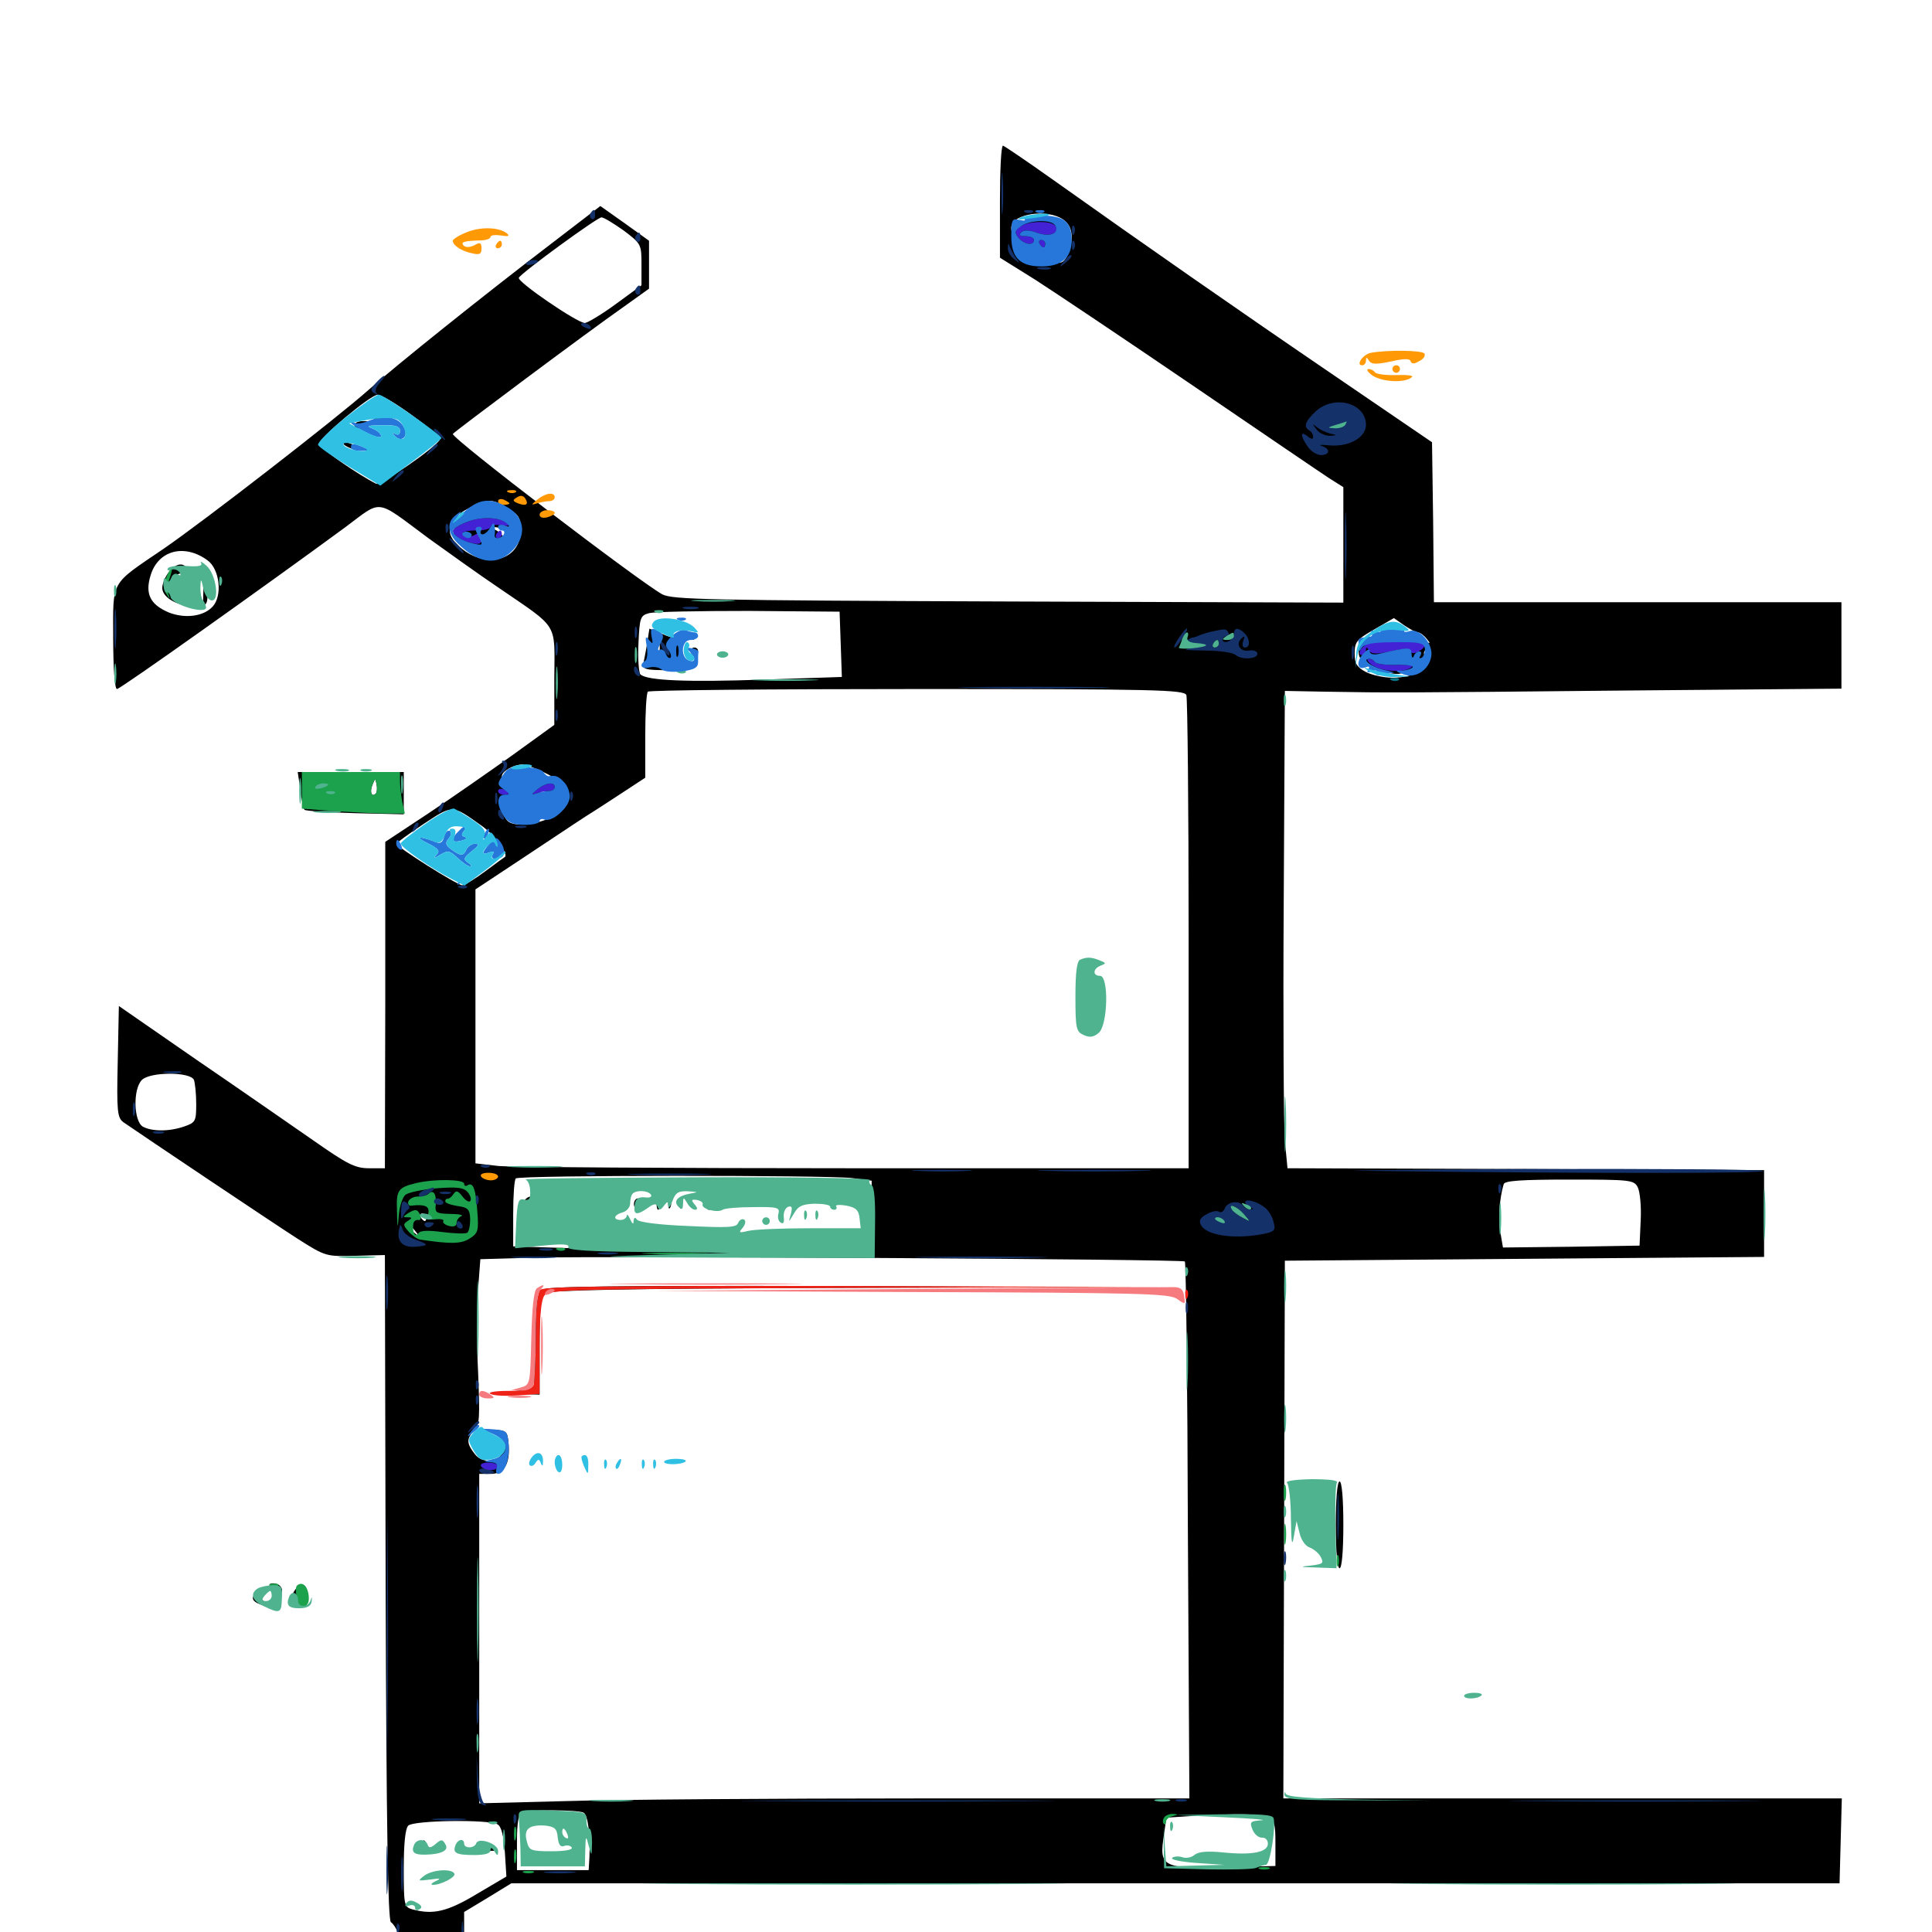 <svg xmlns="http://www.w3.org/2000/svg" viewBox="0 -1000 1000 1000">
	<path fill="#000000" d="M517.578 -895.508V-866.602L535.742 -855.273C545.508 -849.023 582.227 -824.414 617.188 -800.586C652.148 -776.758 683.984 -755.078 687.891 -752.539L695.312 -747.852V-717.969V-688.086L522.07 -688.672C365.234 -689.258 348.047 -689.648 342.773 -692.383C330.273 -699.414 234.375 -772.656 234.375 -775.391C234.375 -775.977 304.102 -828.125 322.852 -841.211L335.938 -850.586V-863.086V-875.391L323.438 -884.375L310.742 -893.359L284.766 -873.438C250 -846.875 204.883 -810.742 190.82 -798.242C174.609 -783.789 105.273 -730.078 84.766 -716.016C56.641 -696.875 58.594 -700.195 58.594 -669.727C58.594 -654.102 59.375 -643.359 60.547 -643.359C62.305 -643.359 138.086 -697.266 178.516 -726.953C198.242 -741.602 193.75 -742.188 221.68 -721.484C231.445 -714.453 248.047 -702.539 258.789 -695.312C289.258 -674.414 287.109 -678.125 286.914 -649.414V-624.805L265.039 -608.984C252.93 -600.391 233.398 -586.719 221.289 -578.711L199.414 -564.258V-479.883L199.219 -395.312H191.016C183.789 -395.312 179.688 -397.461 162.109 -409.766C150.781 -417.578 123.633 -436.523 101.562 -451.562L61.523 -479.297L60.938 -450.391C60.352 -424.609 60.742 -421.484 63.867 -419.141C74.023 -412.109 141.602 -366.797 154.102 -358.789C168.555 -349.609 168.75 -349.609 183.984 -350L199.219 -350.391L199.609 -178.516C200 -54.688 200.781 -6.055 202.344 -5.078C203.516 -4.297 205.078 -1.953 205.859 0.195C206.445 2.344 213.086 7.422 220.703 11.523L234.375 18.945V31.836C234.375 42.969 234.766 44.336 237.305 42.188C239.648 40.234 240.234 34.57 240.234 14.648V-10.352L252.539 -17.773L264.648 -25.195H608.398H952.148L952.734 -47.266L953.32 -69.141H808.789H664.258L664.648 -208.203L665.039 -347.461L789.062 -348.438L913.086 -349.414V-371.875V-394.336L789.648 -394.922L666.406 -395.312L665.039 -409.57C664.453 -417.188 664.062 -472.852 664.453 -533.008L665.039 -642.383L685.547 -641.992C719.727 -641.406 723.828 -641.406 840.43 -642.578L953.125 -643.555V-665.82V-688.281H847.656H742.188L741.797 -729.688L741.211 -771.094L690.82 -805.469C641.211 -839.258 592.773 -873.047 544.922 -907.031C531.445 -916.602 519.922 -924.414 519.141 -924.609C518.164 -924.609 517.578 -911.523 517.578 -895.508ZM550.391 -886.328C553.125 -884.375 554.688 -881.445 554.688 -877.539C554.688 -870.898 551.562 -864.062 548.633 -864.062C547.461 -864.062 548.047 -865.43 549.609 -867.188C553.516 -871.094 553.516 -876.562 549.805 -879.688C548.242 -881.055 547.266 -882.812 547.852 -883.398C548.242 -884.18 547.07 -885.156 545.312 -885.352C535.938 -886.523 530.859 -885.742 527.344 -882.617C523.828 -879.492 523.438 -879.492 523.438 -882.227C523.438 -889.258 541.992 -892.188 550.391 -886.328ZM322.852 -880.664C331.836 -873.828 332.031 -873.633 332.031 -863.086V-852.344L318.945 -842.773C311.523 -837.305 304.297 -833.008 302.734 -832.812C298.828 -832.812 267.383 -854.297 268.555 -856.25C270.312 -859.18 309.18 -887.5 311.328 -887.5C312.5 -887.5 317.578 -884.375 322.852 -880.664ZM550.781 -875.781C550.781 -876.953 549.414 -877.734 547.852 -877.734C546.289 -877.734 544.922 -877.344 544.922 -876.953C544.922 -876.562 546.289 -875.781 547.852 -875C549.414 -874.414 550.781 -874.805 550.781 -875.781ZM537.891 -865.234C535.156 -865.625 530.859 -867.188 528.125 -868.75C524.609 -871.289 523.828 -871.289 524.609 -869.141C525.977 -865.82 533.984 -862.109 540.43 -862.109C546.68 -862.109 544.922 -864.453 537.891 -865.234ZM544.922 -869.922C544.922 -867.383 542.773 -867.383 539.062 -869.922C536.719 -871.484 536.914 -871.875 540.625 -871.875C542.969 -871.875 544.922 -871.094 544.922 -869.922ZM213.672 -784.766C221.875 -778.906 228.125 -773.242 227.539 -772.266C225 -767.969 196.875 -748.633 194.727 -749.609C185.938 -753.906 165.039 -768.359 165.039 -770.117C165.039 -773.242 191.602 -795.508 195.508 -795.703C197.266 -795.703 205.469 -790.82 213.672 -784.766ZM262.891 -736.914C268.555 -733.594 269.531 -731.836 269.531 -725.586C269.531 -708.594 248.633 -704.688 235.547 -719.336C230.078 -725.391 232.812 -732.031 242.578 -736.914C252.93 -741.992 254.688 -741.992 262.891 -736.914ZM107.422 -709.961C113.672 -705.469 115.234 -691.797 110.156 -686.133C105.469 -680.859 95.703 -679.688 87.305 -683.008C77.734 -687.109 75 -692.578 77.93 -702.148C81.836 -715.234 95.508 -718.75 107.422 -709.961ZM435.156 -666.602L435.742 -649.609L395.312 -648.242C356.055 -646.875 334.766 -647.656 331.445 -650.977C330.664 -651.758 330.078 -658.984 330.469 -666.992C331.055 -680.273 331.445 -681.445 335.938 -682.617C338.672 -683.398 361.914 -683.789 387.695 -683.789L434.57 -683.398ZM733.984 -672.656C734.961 -672.656 737.109 -671.094 738.477 -669.336C740.234 -667.188 740.43 -666.602 738.867 -667.578C737.5 -668.359 730.078 -668.945 722.461 -669.141C707.617 -669.141 701.367 -666.211 703.711 -659.961C705.273 -656.25 716.602 -651.172 723.242 -651.172C728.516 -651.172 738.867 -658.398 737.305 -660.938C736.719 -661.914 737.109 -663.086 738.281 -663.867C739.453 -664.648 740.234 -662.891 740.234 -660.156C740.234 -653.906 731.836 -649.219 720.703 -649.219C716.211 -649.219 710.156 -650.586 707.031 -652.148C702.344 -654.688 701.172 -656.445 701.172 -661.719C701.172 -667.773 702.148 -668.945 711.328 -674.219L721.484 -680.078L726.758 -676.367C729.688 -674.414 732.812 -672.656 733.984 -672.656ZM727.539 -662.891C729.102 -665.234 728.32 -665.234 724.805 -663.086C722.461 -661.523 723.047 -660.938 727.148 -659.766C730.273 -659.18 733.203 -658.984 733.789 -659.766C734.57 -660.352 733.008 -660.938 730.664 -660.938C728.32 -660.938 726.953 -661.719 727.539 -662.891ZM720.703 -660.156C720.703 -661.719 713.086 -660.938 712.109 -659.18C711.523 -658.398 713.281 -658.008 715.82 -658.594C718.555 -658.984 720.703 -659.766 720.703 -660.156ZM614.062 -640.234C614.648 -638.477 615.234 -582.812 615.234 -516.211V-395.312H442.578C347.852 -395.312 264.648 -395.898 258.008 -396.484L246.094 -397.852V-468.75V-539.648L275 -558.789C290.82 -569.336 305.273 -578.906 307.031 -579.883C308.789 -581.055 315.625 -585.352 322.07 -589.648L333.984 -597.461V-619.141C333.984 -631.055 334.57 -641.406 335.352 -641.992C335.938 -642.773 398.828 -643.359 474.805 -643.359C598.828 -643.359 612.891 -642.969 614.062 -640.234ZM283.203 -599.414C293.164 -594.336 296.875 -590.82 288.086 -594.922C284.375 -596.484 282.617 -596.484 279.883 -594.336C277.734 -592.578 277.148 -592.383 278.125 -593.945C279.688 -596.68 270.508 -601.953 268.164 -599.609C266.406 -597.852 271.68 -594.336 273.828 -595.703C274.609 -596.289 275.391 -595.312 275.391 -593.75C275.391 -591.211 274.414 -591.211 269.141 -594.531C265.82 -596.484 262.305 -597.852 261.328 -597.266C260.547 -596.68 259.766 -597.07 259.766 -598.242C259.766 -600.781 265.625 -604.102 270.117 -604.297C272.07 -604.297 277.93 -602.148 283.203 -599.414ZM284.18 -588.672C284.766 -587.695 283.984 -586.719 282.422 -586.719C280.664 -586.719 279.297 -587.695 279.297 -588.672C279.297 -589.844 280.078 -590.625 281.055 -590.625C282.227 -590.625 283.594 -589.844 284.18 -588.672ZM291.992 -588.672C291.406 -587.695 291.797 -586.719 293.164 -586.719C294.727 -586.719 294.531 -585.352 292.578 -582.422C287.5 -574.805 266.406 -570.117 262.305 -575.586C258.398 -580.469 258.203 -586.328 261.719 -587.305C264.844 -588.086 265.039 -587.5 263.672 -583.984C261.914 -579.102 264.648 -578.516 277.93 -580.273C283.398 -581.055 285.938 -582.617 287.5 -585.938C288.672 -588.477 290.43 -590.625 291.406 -590.625C292.383 -590.625 292.578 -589.844 291.992 -588.672ZM276.367 -586.719C276.953 -585.742 276.758 -584.766 275.586 -584.766C274.609 -584.766 273.047 -585.742 272.461 -586.719C271.875 -587.891 272.07 -588.672 273.242 -588.672C274.219 -588.672 275.781 -587.891 276.367 -586.719ZM273.438 -582.812C275.977 -581.25 275.977 -580.859 273.047 -580.859C271.289 -580.859 269.141 -581.836 268.555 -582.812C266.992 -585.352 269.531 -585.352 273.438 -582.812ZM249.219 -572.656C256.055 -567.773 263.281 -558.008 261.328 -556.445C260.938 -556.25 256.445 -552.93 251.172 -549.023C245.898 -545.117 240.625 -541.797 239.258 -541.797C236.719 -541.797 205.078 -561.719 205.273 -563.281C205.273 -563.867 211.523 -568.359 219.141 -573.438C234.57 -583.594 233.789 -583.594 249.219 -572.656ZM100.391 -441.016C100.977 -439.258 101.562 -433.789 101.562 -428.516C101.562 -419.727 101.172 -418.945 95.508 -416.992C87.695 -414.258 78.906 -414.258 74.023 -416.797C69.141 -419.531 68.75 -436.328 73.438 -441.016C77.734 -445.312 98.633 -445.312 100.391 -441.016ZM441.016 -390.234L451.172 -388.867V-375.781V-362.5L441.992 -361.523C436.719 -360.938 421.289 -358.984 407.227 -357.422C377.148 -353.906 338.672 -352.539 296.484 -353.906L265.625 -354.883V-371.875C265.625 -381.25 266.211 -389.453 266.992 -390.039C268.555 -391.797 427.148 -391.797 441.016 -390.234ZM847.656 -385.547C848.828 -383.398 849.609 -375.586 849.219 -368.359L848.633 -355.273L813.281 -354.688L777.93 -354.297L776.562 -362.305C775.391 -369.336 776.172 -380.078 778.32 -387.109C778.906 -388.867 787.5 -389.453 812.305 -389.453C843.75 -389.453 845.703 -389.258 847.656 -385.547ZM220.703 -369.922C220.703 -368.945 220.312 -367.969 219.922 -367.969C219.336 -367.969 218.359 -368.945 217.773 -369.922C217.188 -371.094 217.578 -371.875 218.555 -371.875C219.727 -371.875 220.703 -371.094 220.703 -369.922ZM242.188 -367.969C242.188 -369.141 240.82 -369.922 239.258 -369.922C237.695 -369.922 236.328 -369.531 236.328 -369.141C236.328 -368.75 237.695 -367.969 239.258 -367.188C240.82 -366.602 242.188 -366.992 242.188 -367.969ZM215.039 -362.695C217.578 -359.57 217.383 -359.375 214.453 -361.914C211.133 -364.453 210.156 -366.016 211.719 -366.016C212.109 -366.016 213.672 -364.453 215.039 -362.695ZM233.984 -358.789C235.742 -359.375 234.18 -359.766 230.469 -359.766C226.758 -359.766 225.195 -359.375 227.148 -358.789C228.906 -358.398 232.031 -358.398 233.984 -358.789ZM613.281 -347.07C613.867 -346.484 614.648 -283.789 614.844 -207.617L615.625 -69.141H477.148C401.172 -69.141 318.359 -68.555 293.555 -67.773L248.047 -66.602V-151.758V-237.109H253.906C260.938 -237.109 264.062 -242.188 263.281 -252.344C262.695 -259.18 262.305 -259.57 255.859 -259.961L249.023 -260.352L255.469 -258.398C260.938 -256.836 261.914 -255.664 261.328 -251.367C260.547 -243.75 250.391 -241.211 245.703 -247.461C241.406 -252.93 241.406 -255.469 245.508 -259.57C248.242 -262.5 248.438 -266.211 247.461 -289.844C246.68 -304.688 246.68 -323.828 247.461 -332.617L248.633 -348.242L276.172 -349.023C312.891 -350 612.109 -348.242 613.281 -347.07ZM302.148 -61.719C304.297 -60.352 305.664 -50 305.078 -38.477L304.688 -32.031H286.133H267.578V-46.484C267.578 -56.25 268.359 -61.328 270.117 -61.914C273.828 -63.477 299.609 -63.281 302.148 -61.719ZM655.078 -59.375C659.766 -57.617 660.156 -56.641 660.156 -45.898V-34.18L638.281 -33.594C600.977 -32.617 599.805 -33.203 602.539 -50.781L603.711 -59.18L615.82 -59.961C641.602 -61.328 650.391 -61.328 655.078 -59.375ZM257.617 -55.664C259.57 -54.492 260.742 -49.414 261.328 -41.211L262.109 -28.711L246.875 -19.727C231.641 -10.547 224.219 -8.789 213.477 -11.719C209.18 -12.891 208.984 -13.867 208.984 -32.812C208.984 -45.703 209.766 -53.516 211.328 -55.078C214.062 -57.812 253.32 -58.398 257.617 -55.664ZM193.359 -783.203C193.359 -783.594 194.727 -783.984 196.289 -783.984C197.852 -783.984 199.219 -783.203 199.219 -782.031C199.219 -781.055 197.852 -780.664 196.289 -781.25C194.727 -782.031 193.359 -782.812 193.359 -783.203ZM201.172 -782.031C201.172 -781.055 202.148 -780.078 203.32 -780.078C204.297 -780.078 204.688 -781.055 204.102 -782.031C203.516 -783.203 202.539 -783.984 201.953 -783.984C201.562 -783.984 201.172 -783.203 201.172 -782.031ZM183.594 -780.078C183.594 -777.539 185.742 -777.539 189.453 -780.078C191.797 -781.641 191.602 -782.031 188.086 -782.031C185.547 -782.031 183.594 -781.25 183.594 -780.078ZM177.734 -770.508C177.734 -768.945 185.742 -766.016 186.914 -767.188C187.305 -767.383 185.352 -768.75 182.617 -769.922C179.883 -771.094 177.734 -771.484 177.734 -770.508ZM240.625 -732.227C233.008 -725.977 232.812 -723.047 239.453 -718.555C244.727 -715.039 260.742 -714.844 265.234 -718.164C268.555 -720.703 268.164 -730.273 264.648 -733.203C263.086 -734.375 258.594 -735.938 254.297 -736.523C248.242 -737.305 245.703 -736.523 240.625 -732.227ZM253.32 -733.984C254.102 -734.57 252.93 -735.156 250.781 -734.961C248.633 -734.961 248.047 -734.375 249.609 -733.789C250.977 -733.203 252.734 -733.398 253.32 -733.984ZM261.719 -725.391C263.281 -724.414 263.867 -723.047 263.086 -722.07C262.109 -721.289 260.938 -721.484 260.156 -722.656C259.375 -723.828 257.422 -725.391 255.859 -725.977C253.32 -726.953 253.32 -726.953 255.859 -727.148C257.422 -727.148 260.156 -726.562 261.719 -725.391ZM252.93 -721.484C252.344 -720.508 250.586 -719.531 249.414 -719.531C248.047 -719.531 248.242 -720.312 250 -721.484C253.711 -723.828 254.492 -723.828 252.93 -721.484ZM87.109 -703.516C85.352 -701.172 83.984 -697.656 83.984 -695.703C83.984 -690.82 91.602 -686.328 100 -686.328C107.227 -686.328 107.422 -686.523 107.422 -693.945C107.422 -700.977 103.125 -708.008 100.195 -705.273C99.609 -704.492 100.586 -703.516 102.344 -702.734C104.492 -701.953 105.469 -699.414 105.273 -694.336L105.078 -687.305L103.516 -693.164L101.953 -699.023L101.758 -693.75C101.562 -687.109 96.094 -686.328 90.82 -692.188C86.914 -696.68 88.086 -701.953 93.75 -703.32C95.898 -703.906 97.07 -705.078 96.484 -706.055C94.727 -709.18 90.234 -708.008 87.109 -703.516ZM95.703 -694.336C94.531 -691.992 94.336 -690.234 95.508 -690.234C97.461 -690.234 100.195 -696.094 98.828 -697.461C98.438 -698.047 97.07 -696.484 95.703 -694.336ZM334.961 -667.188C334.375 -663.281 333.398 -658.398 333.008 -656.641C332.422 -653.516 334.18 -653.125 346.289 -653.125C357.617 -653.125 359.57 -653.516 357.031 -655.664C355.273 -656.836 353.516 -660.352 353.125 -663.477C352.344 -667.773 352.734 -668.75 356.25 -668.75C360.352 -668.945 360.352 -668.945 356.445 -671.68C353.125 -674.219 352.539 -674.219 351.172 -671.875C349.805 -669.336 348.633 -669.336 342.773 -671.875L336.133 -674.609ZM341.211 -662.5C340.625 -661.133 340.234 -662.109 340.234 -664.844C340.234 -667.578 340.625 -668.555 341.211 -667.383C341.602 -666.016 341.602 -663.672 341.211 -662.5ZM349.609 -657.031C345.898 -659.375 344.336 -659.375 342.773 -657.031C341.992 -655.859 343.945 -655.078 347.07 -655.078C351.367 -655.078 351.953 -655.469 349.609 -657.031ZM357.422 -662.891C357.422 -661.914 358.398 -660.938 359.375 -660.938C360.547 -660.938 361.328 -661.914 361.328 -662.891C361.328 -664.062 360.547 -664.844 359.375 -664.844C358.398 -664.844 357.422 -664.062 357.422 -662.891ZM559.57 -500.781C560.156 -499.805 562.5 -498.828 564.648 -498.828C566.602 -498.828 568.359 -499.805 568.359 -500.781C568.359 -501.953 566.016 -502.734 563.281 -502.734C560.547 -502.734 558.789 -501.953 559.57 -500.781ZM560.547 -490.234C560.547 -490.625 562.305 -491.016 564.648 -491.016C566.797 -491.016 568.164 -490.234 567.383 -489.062C566.406 -487.5 560.547 -488.477 560.547 -490.234ZM563.281 -479.297C563.281 -477.148 563.867 -475.391 564.648 -475.391C565.43 -475.391 566.406 -477.148 566.992 -479.297C567.578 -481.641 566.992 -483.203 565.625 -483.203C564.453 -483.203 563.281 -481.445 563.281 -479.297ZM562.305 -471.68C564.453 -470.312 564.453 -469.922 562.305 -468.945C560.742 -468.359 561.328 -467.773 563.867 -467.773C566.992 -467.578 567.969 -468.359 567.188 -470.508C566.406 -472.07 564.453 -473.438 562.695 -473.438C560.156 -473.438 560.156 -473.047 562.305 -471.68ZM294.141 -382.227C293.555 -381.641 292.969 -379.297 292.969 -377.344C292.969 -375 294.336 -373.828 297.461 -374.023C301.562 -374.023 301.562 -374.219 297.852 -375.781C295.117 -376.953 294.727 -377.539 296.875 -377.734C298.438 -378.125 300.391 -378.125 301.367 -377.93C303.906 -377.539 302.734 -379.492 299.023 -381.445C297.07 -382.617 294.922 -382.812 294.141 -382.227ZM271.68 -378.906C268.75 -375.586 272.656 -373.828 283.398 -373.828C289.648 -373.828 291.016 -374.414 291.016 -377.734C291.016 -382.617 287.695 -382.812 286.523 -378.32C285.742 -375 285.547 -375 285.352 -378.32C285.352 -380.078 283.789 -381.641 282.031 -381.641C280.469 -381.641 279.492 -380.859 280.078 -379.883C280.664 -378.906 279.883 -377.539 278.125 -376.953C273.633 -375.195 272.07 -375.586 275.195 -377.539C276.758 -378.516 276.953 -379.688 275.781 -380.469C274.805 -381.055 272.852 -380.469 271.68 -378.906ZM304.688 -376.953C304.688 -373.242 305.469 -372.461 308.594 -373.242C313.086 -374.414 315.43 -377.344 313.477 -379.297C312.891 -379.883 311.523 -379.297 310.547 -377.734C308.984 -375.195 308.594 -375.391 308.594 -378.32C308.594 -380.078 307.812 -381.641 306.641 -381.641C305.664 -381.641 304.688 -379.492 304.688 -376.953ZM316.406 -376.367C316.406 -370.703 318.75 -371.68 319.727 -377.734C320.117 -379.883 319.336 -381.641 318.359 -381.641C317.188 -381.641 316.406 -379.297 316.406 -376.367ZM328.125 -376.758C328.125 -375.195 329.102 -373.828 330.078 -373.828C331.25 -373.828 332.031 -375.195 332.031 -376.758C332.031 -378.32 331.25 -379.688 330.078 -379.688C329.102 -379.688 328.125 -378.32 328.125 -376.758ZM339.844 -376.758C339.844 -375.195 340.234 -373.828 340.625 -373.828C341.016 -373.828 341.797 -375.195 342.578 -376.758C343.164 -378.32 342.773 -379.688 341.797 -379.688C340.625 -379.688 339.844 -378.32 339.844 -376.758ZM345.898 -376.562C345.898 -374.414 346.484 -373.828 347.07 -375.391C347.656 -376.758 347.461 -378.516 346.875 -379.102C346.289 -379.883 345.703 -378.711 345.898 -376.562ZM351.758 -376.562C351.758 -374.414 352.344 -373.828 352.93 -375.391C353.516 -376.758 353.32 -378.516 352.734 -379.102C352.148 -379.883 351.562 -378.711 351.758 -376.562ZM371.094 -376.562C371.094 -375 372.07 -374.219 373.047 -374.805C374.219 -375.586 374.609 -376.953 374.023 -377.93C372.266 -380.664 371.094 -380.078 371.094 -376.562ZM366.211 -375.781C365.625 -374.805 366.016 -373.828 366.992 -373.828C368.164 -373.828 369.141 -374.805 369.141 -375.781C369.141 -376.953 368.75 -377.734 368.359 -377.734C367.773 -377.734 366.797 -376.953 366.211 -375.781ZM271.484 -367.969C271.484 -366.992 272.461 -366.016 273.438 -366.016C274.609 -366.016 275.391 -366.992 275.391 -367.969C275.391 -369.141 274.609 -369.922 273.438 -369.922C272.461 -369.922 271.484 -369.141 271.484 -367.969ZM315.43 -366.016C314.648 -364.844 316.016 -364.062 318.164 -364.062C323.047 -364.062 323.438 -365.234 319.336 -366.602C317.773 -367.383 316.016 -366.992 315.43 -366.016ZM280.664 -332.422C277.93 -330.273 277.344 -325.586 276.953 -305.469L276.367 -281.055L265.625 -279.883L254.883 -278.711L267.188 -278.516L279.297 -278.125V-303.32C279.297 -321.875 279.883 -328.906 281.836 -330.664C283.789 -332.227 325.781 -333.008 426.953 -333.398L569.336 -333.789L426.562 -334.375C314.844 -334.57 283.203 -334.18 280.664 -332.422ZM218.75 -45.898C218.75 -44.531 217.969 -44.141 216.797 -44.727C215.82 -45.312 214.844 -44.922 214.844 -43.945C214.844 -42.773 215.625 -41.797 216.602 -41.797C219.141 -41.797 221.484 -45.703 219.922 -47.07C219.336 -47.852 218.75 -47.266 218.75 -45.898ZM225.586 -43.75C225 -42.773 225.391 -41.797 226.367 -41.797C227.539 -41.797 228.516 -42.773 228.516 -43.75C228.516 -44.922 228.125 -45.703 227.734 -45.703C227.148 -45.703 226.172 -44.922 225.586 -43.75ZM236.328 -43.555C236.328 -44.727 237.305 -45.703 238.281 -45.703C239.453 -45.703 240.234 -45.312 240.234 -44.922C240.234 -44.336 239.453 -43.359 238.281 -42.773C237.305 -42.188 236.328 -42.578 236.328 -43.555ZM247.07 -43.75C247.656 -42.773 250.586 -41.797 253.516 -41.992C258.203 -41.992 258.398 -42.188 254.883 -43.75C249.414 -46.094 245.703 -46.094 247.07 -43.75ZM227.148 -28.711C225.195 -29.297 226.367 -29.688 229.492 -29.688C232.812 -29.688 234.18 -29.297 233.008 -28.711C231.641 -28.32 228.906 -28.32 227.148 -28.711ZM155.469 -591.211C156.055 -585.938 157.031 -581.445 157.617 -580.859C158.008 -580.273 169.922 -579.492 183.789 -579.102L208.984 -578.516V-589.453V-600.391H181.641H154.102ZM194.531 -589.258C192.383 -587.109 191.211 -590.039 192.773 -593.75C194.141 -597.266 194.336 -597.266 194.922 -593.945C195.312 -591.992 195.117 -589.844 194.531 -589.258ZM691.406 -210.742C691.406 -197.07 692.188 -188.281 693.359 -188.281C694.531 -188.281 695.312 -197.07 695.312 -210.742C695.312 -224.414 694.531 -233.203 693.359 -233.203C692.188 -233.203 691.406 -224.414 691.406 -210.742ZM140.82 -176.367C142.188 -173.633 143.555 -172.852 144.922 -174.219C147.461 -176.758 145.312 -180.469 141.406 -180.469C139.062 -180.469 138.867 -179.688 140.82 -176.367ZM151.367 -174.805C149.609 -171.289 149.219 -168.555 150.391 -168.555C158.594 -167.578 159.18 -167.969 159.18 -173.438C159.18 -181.25 155.078 -182.031 151.367 -174.805ZM132.227 -175.195C129.883 -173.047 130.664 -171.094 134.375 -169.727C139.844 -167.383 146.68 -166.992 145.312 -168.945C144.727 -169.922 143.359 -170.312 142.383 -169.727C141.406 -168.945 138.867 -169.727 136.523 -171.289C133.594 -173.438 133.203 -174.414 135.156 -175.195C136.523 -175.781 136.719 -176.367 135.547 -176.367C134.375 -176.562 132.812 -175.977 132.227 -175.195ZM201.367 9.57C198.828 13.672 199.023 13.672 202.344 10.547C204.297 8.594 205.469 6.641 204.883 6.25C204.297 5.664 202.734 7.227 201.367 9.57Z"/>
	<path fill="#ff9906" d="M528.125 -1032.812C525.195 -1030.469 525 -1029.688 527.148 -1026.953C530.078 -1023.438 535.156 -1022.656 535.156 -1025.781C535.156 -1026.953 533.203 -1027.734 530.859 -1027.734C527.93 -1027.734 527.148 -1028.32 528.516 -1029.688C529.883 -1031.055 532.617 -1031.055 536.914 -1029.492C543.359 -1027.148 548.633 -1029.297 546.289 -1033.008C544.531 -1035.938 532.227 -1035.742 528.125 -1032.812ZM538.086 -1023.828C538.672 -1022.852 539.648 -1021.875 540.234 -1021.875C540.625 -1021.875 541.016 -1022.852 541.016 -1023.828C541.016 -1025 540.039 -1025.781 538.867 -1025.781C537.891 -1025.781 537.5 -1025 538.086 -1023.828ZM530.859 -1018.555C529.492 -1019.141 530.469 -1019.531 533.203 -1019.531C535.938 -1019.531 536.914 -1019.141 535.742 -1018.555C534.375 -1018.164 532.031 -1018.164 530.859 -1018.555ZM241.797 -879.883C237.695 -878.32 234.375 -876.172 234.375 -875.391C234.375 -873.047 238.672 -870.117 244.141 -868.945C248.242 -867.969 249.219 -868.359 249.219 -871.484C249.219 -874.414 248.438 -874.805 245.508 -873.047C243.164 -871.875 241.016 -871.875 240.039 -872.852C238.086 -874.805 240.43 -875.391 249.609 -875.586C251.953 -875.781 253.906 -876.562 253.906 -877.344C253.906 -878.32 256.25 -878.516 259.375 -878.125C262.695 -877.539 263.867 -877.734 262.695 -878.906C258.984 -882.422 249.023 -882.812 241.797 -879.883ZM256.836 -873.438C256.25 -872.461 256.641 -871.484 257.617 -871.484C258.789 -871.484 259.766 -872.461 259.766 -873.438C259.766 -874.609 259.375 -875.391 258.984 -875.391C258.398 -875.391 257.422 -874.609 256.836 -873.438ZM709.57 -817.383C705.469 -816.602 701.562 -810.938 705.078 -810.938C706.25 -810.938 707.031 -812.109 707.031 -813.477C707.031 -815.234 707.422 -815.234 708.594 -813.281C709.961 -811.328 712.305 -811.328 719.922 -812.891C726.562 -814.453 729.688 -814.453 730.078 -813.086C730.664 -811.523 732.031 -811.523 734.57 -813.086C736.719 -814.062 737.891 -815.82 737.305 -816.992C736.133 -818.75 717.969 -818.945 709.57 -817.383ZM720.703 -808.984C720.703 -808.008 721.68 -807.031 722.656 -807.031C723.828 -807.031 724.609 -808.008 724.609 -808.984C724.609 -810.156 723.828 -810.938 722.656 -810.938C721.68 -810.938 720.703 -810.156 720.703 -808.984ZM709.766 -806.055C714.844 -802.148 727.539 -801.562 730.859 -804.883C731.836 -805.664 727.93 -806.055 722.656 -805.859C717.188 -805.664 712.305 -806.445 711.719 -807.227C711.133 -808.203 709.57 -808.984 708.398 -808.984C707.031 -808.984 707.812 -807.617 709.766 -806.055ZM263.281 -745.117C261.719 -745.703 262.305 -746.289 264.453 -746.289C266.602 -746.484 267.773 -745.898 266.992 -745.312C266.406 -744.727 264.648 -744.531 263.281 -745.117ZM267.578 -742.578C265.234 -741.211 265.234 -740.625 268.164 -739.453C272.266 -737.891 273.828 -738.867 271.875 -741.992C270.898 -743.555 269.336 -743.75 267.578 -742.578ZM278.125 -741.406C274.805 -738.672 274.805 -738.477 277.93 -739.453C279.883 -740.039 282.812 -740.625 284.375 -740.625C285.938 -740.625 287.109 -741.602 287.109 -742.578C287.109 -745.508 282.422 -744.922 278.125 -741.406ZM257.812 -740.625C257.812 -741.602 259.18 -741.992 260.742 -741.406C262.305 -740.625 263.672 -739.844 263.672 -739.453C263.672 -739.062 262.305 -738.672 260.742 -738.672C259.18 -738.672 257.812 -739.453 257.812 -740.625ZM279.297 -733.594C279.297 -734.766 281.055 -735.938 283.203 -735.938C285.352 -735.938 287.109 -735.352 287.109 -734.57C287.109 -733.789 285.352 -732.812 283.203 -732.227C280.859 -731.641 279.297 -732.227 279.297 -733.594ZM249.023 -391.016C249.609 -390.039 251.953 -389.062 254.102 -389.062C256.055 -389.062 257.812 -390.039 257.812 -391.016C257.812 -392.188 255.469 -392.969 252.734 -392.969C250 -392.969 248.242 -392.188 249.023 -391.016Z"/>
	<path fill="#ef2218" d="M279.688 -332.422C278.125 -330.859 277.344 -322.656 277.344 -308.203C277.344 -296.094 276.758 -284.961 276.172 -283.203C275.195 -280.859 272.07 -280.078 262.891 -280.078C256.055 -280.078 252.148 -279.297 253.906 -278.516C255.469 -277.539 261.914 -277.344 268.164 -277.734L279.297 -278.516V-302.344C279.297 -318.359 280.078 -327.344 281.836 -329.492C283.984 -332.617 296.484 -332.812 443.359 -333.398L602.539 -333.789L442.383 -334.375C319.727 -334.57 281.445 -334.18 279.688 -332.422ZM613.477 -329.688C613.477 -327.539 614.062 -326.953 614.648 -328.516C615.234 -329.883 615.039 -331.641 614.453 -332.227C613.867 -333.008 613.281 -331.836 613.477 -329.688Z"/>
	<path fill="#1ca14c" d="M85.938 -700.781C84.57 -697.461 84.57 -694.727 86.133 -692.578C88.086 -689.453 88.086 -689.648 87.109 -692.773C86.523 -694.531 86.914 -698.242 87.891 -700.977C88.867 -703.711 89.258 -705.859 88.867 -705.859C88.281 -705.859 86.914 -703.516 85.938 -700.781ZM156.25 -590.82V-581.445L174.219 -580.078C183.984 -579.492 195.898 -578.906 200.781 -578.906H209.57L208.203 -584.961C207.617 -588.281 207.031 -593.164 207.031 -595.703V-600.391H181.641H156.25ZM194.531 -589.258C192.383 -587.109 191.211 -590.039 192.773 -593.75C194.141 -597.266 194.336 -597.266 194.922 -593.945C195.312 -591.992 195.117 -589.844 194.531 -589.258ZM173.633 -593.75C174.023 -594.141 172.266 -594.531 169.336 -594.531C166.602 -594.531 163.672 -593.555 163.086 -592.578C161.914 -590.625 171.289 -591.797 173.633 -593.75ZM183.203 -589.648C183.789 -590.234 183.203 -591.797 181.836 -593.164C179.883 -594.922 179.688 -594.727 180.859 -591.992C181.445 -590.039 182.617 -589.062 183.203 -589.648ZM173.242 -589.453C174.023 -590.039 172.852 -590.625 170.703 -590.43C168.555 -590.43 167.969 -589.844 169.531 -589.258C170.898 -588.672 172.656 -588.867 173.242 -589.453ZM215.625 -387.695C205.859 -385.352 205.078 -383.984 205.469 -373.242C205.664 -363.672 205.859 -363.477 206.445 -371.289C206.836 -375.781 208.398 -380.469 209.961 -381.641C211.523 -382.812 218.75 -384.375 226.172 -384.961C236.914 -385.742 240.039 -385.352 242.188 -382.812C243.555 -381.055 244.141 -379.102 243.359 -378.32C242.773 -377.539 240.82 -378.711 239.258 -380.859C236.914 -383.789 236.133 -383.984 234.766 -382.031C233.789 -380.469 232.422 -379.492 231.641 -379.492C231.055 -379.688 230.469 -379.102 230.469 -378.32C230.273 -377.344 233.203 -376.367 236.719 -375.781C242.383 -375 243.164 -374.023 243.359 -368.945C243.359 -365.82 242.773 -362.5 241.797 -361.914C240.82 -361.328 235.156 -361.523 228.906 -362.305C221.68 -363.281 217.383 -363.086 216.602 -361.719C215.039 -359.375 213.477 -361.719 213.867 -366.016C213.867 -367.578 215.039 -368.75 216.406 -368.555C217.578 -368.164 218.164 -369.336 217.578 -370.898C216.211 -374.219 215.039 -374.414 210.938 -371.875C208.398 -370.117 208.398 -369.922 210.938 -369.922C213.477 -369.922 213.477 -369.531 210.938 -367.969C208.594 -366.406 208.594 -365.82 211.523 -362.5C213.281 -360.547 216.016 -358.594 217.383 -358.398C233.203 -356.055 238.672 -356.055 243.164 -358.984C247.461 -361.719 247.852 -363.086 247.07 -372.852C246.289 -384.57 244.922 -388.281 241.992 -386.523C241.016 -385.742 240.234 -386.328 240.234 -387.305C240.234 -389.648 225 -389.844 215.625 -387.695ZM233.984 -358.789C235.742 -359.375 234.18 -359.766 230.469 -359.766C226.758 -359.766 225.195 -359.375 227.148 -358.789C228.906 -358.398 232.031 -358.398 233.984 -358.789ZM221.68 -382.031C220.898 -381.25 218.555 -380.664 216.211 -380.664C214.062 -380.664 211.914 -379.492 211.328 -378.125C210.938 -376.758 211.719 -375.586 213.086 -375.977C219.922 -376.758 222.461 -375.586 221.68 -372.07C221.094 -369.141 222.07 -368.359 225.586 -368.945C228.32 -369.141 229.883 -368.75 229.492 -367.969C228.906 -367.188 230.273 -366.016 232.422 -365.43C234.961 -364.844 236.328 -365.43 236.328 -366.992C236.328 -368.359 237.5 -370.117 238.867 -370.508C240.039 -371.094 237.5 -371.68 233.008 -371.68C225.586 -371.875 225 -372.266 225.586 -376.758C225.977 -382.031 224.219 -384.57 221.68 -382.031ZM288.672 -352.93C287.109 -353.516 287.695 -354.102 289.844 -354.102C291.992 -354.297 293.164 -353.711 292.383 -353.125C291.797 -352.539 290.039 -352.344 288.672 -352.93ZM335.547 -350.977C327.734 -351.172 333.984 -351.562 349.609 -351.562C365.234 -351.562 371.484 -351.172 363.867 -350.977C356.055 -350.586 343.164 -350.586 335.547 -350.977ZM664.453 -227.344C664.453 -223.633 664.844 -222.07 665.43 -224.023C665.82 -225.781 665.82 -228.906 665.43 -230.859C664.844 -232.617 664.453 -231.055 664.453 -227.344ZM664.648 -205.859C664.648 -200.977 665.039 -199.023 665.43 -201.562C665.82 -203.906 665.82 -207.812 665.43 -210.352C665.039 -212.695 664.648 -210.742 664.648 -205.859ZM691.797 -192.188C691.797 -189.453 692.188 -188.477 692.773 -189.844C693.164 -191.016 693.164 -193.359 692.773 -194.727C692.188 -195.898 691.797 -194.922 691.797 -192.188ZM140.234 -179.102C138.672 -179.688 139.258 -180.273 141.406 -180.273C143.555 -180.469 144.727 -179.883 143.945 -179.297C143.359 -178.711 141.602 -178.516 140.234 -179.102ZM153.711 -179.297C152.93 -178.516 152.93 -175.781 153.711 -173.047C154.492 -169.336 154.297 -168.555 152.344 -169.727C150.781 -170.703 150.195 -170.508 150.977 -169.141C151.758 -168.164 154.102 -167.578 156.445 -168.164C159.375 -168.945 160.156 -170.508 159.766 -174.219C159.18 -179.297 156.25 -181.641 153.711 -179.297ZM602.539 -59.18C601.758 -58.008 601.758 -56.641 602.344 -56.055C602.93 -55.273 603.516 -55.859 603.516 -57.031C603.516 -58.203 605.078 -59.57 607.031 -59.961C609.961 -60.742 609.961 -60.938 607.031 -61.133C605.273 -61.133 603.125 -60.352 602.539 -59.18ZM266.016 -50.586C266.016 -47.461 266.406 -46.289 266.992 -48.242C267.383 -50 267.383 -52.734 266.992 -54.102C266.406 -55.273 266.016 -53.906 266.016 -50.586ZM266.016 -38.867C266.016 -35.742 266.406 -34.57 266.992 -36.523C267.383 -38.281 267.383 -41.016 266.992 -42.383C266.406 -43.555 266.016 -42.188 266.016 -38.867ZM651.953 -32.617C650.586 -33.203 651.562 -33.594 654.297 -33.594C657.031 -33.594 658.008 -33.203 656.836 -32.617C655.469 -32.227 653.125 -32.227 651.953 -32.617ZM271.094 -30.664C269.727 -31.25 270.703 -31.641 273.438 -31.641C276.172 -31.641 277.148 -31.25 275.977 -30.664C274.609 -30.273 272.266 -30.273 271.094 -30.664Z"/>
	<path fill="#143269" d="M518.359 -900.195C518.359 -890.625 518.555 -886.328 518.945 -890.82C519.336 -895.312 519.336 -903.32 518.945 -908.398C518.555 -913.477 518.359 -909.961 518.359 -900.195ZM305.664 -889.648C305.078 -888.672 305.273 -887.305 306.25 -886.719C307.227 -886.133 308.008 -886.914 308.008 -888.477C308.008 -891.797 307.422 -892.188 305.664 -889.648ZM530.859 -890.039C529.297 -890.625 529.883 -891.211 532.031 -891.211C534.18 -891.406 535.352 -890.82 534.57 -890.234C533.984 -889.648 532.227 -889.453 530.859 -890.039ZM554.883 -880.469C554.883 -878.32 555.469 -877.734 556.055 -879.297C556.641 -880.664 556.445 -882.422 555.859 -883.008C555.273 -883.789 554.688 -882.617 554.883 -880.469ZM329.102 -877.93C328.516 -876.953 328.711 -875.586 329.688 -875C330.664 -874.414 331.445 -875.195 331.445 -876.758C331.445 -880.078 330.859 -880.469 329.102 -877.93ZM554.883 -872.656C554.883 -870.508 555.469 -869.922 556.055 -871.484C556.641 -872.852 556.445 -874.609 555.859 -875.195C555.273 -875.977 554.688 -874.805 554.883 -872.656ZM521.68 -871.68C521.484 -869.922 523.047 -867.188 525 -865.82C527.93 -863.477 528.125 -863.477 526.172 -866.016C525 -867.578 523.438 -870.312 522.852 -871.875C521.875 -874.414 521.68 -874.219 521.68 -871.68ZM550.586 -864.648C548.047 -861.523 548.242 -861.328 551.367 -863.867C554.492 -866.406 555.469 -867.969 553.906 -867.969C553.516 -867.969 551.953 -866.406 550.586 -864.648ZM272.461 -863.867C271.875 -863.086 272.852 -862.695 274.414 -862.891C278.516 -863.477 279.883 -865.43 276.367 -865.43C274.609 -865.43 272.852 -864.648 272.461 -863.867ZM537.695 -860.742C535.742 -861.328 536.914 -861.719 540.039 -861.719C543.359 -861.719 544.727 -861.328 543.555 -860.742C542.188 -860.352 539.453 -860.352 537.695 -860.742ZM329.102 -850.586C328.516 -849.609 328.711 -848.242 329.688 -847.656C330.664 -847.07 331.445 -847.852 331.445 -849.414C331.445 -852.734 330.859 -853.125 329.102 -850.586ZM300.781 -832.031C300.781 -831.641 302.148 -830.664 303.906 -830.078C305.469 -829.492 306.25 -829.688 305.664 -830.859C304.492 -832.812 300.781 -833.594 300.781 -832.031ZM194.531 -801.758C191.797 -798.828 191.602 -797.656 193.75 -796.484C195.117 -795.703 195.703 -795.898 194.727 -796.68C193.945 -797.656 194.727 -800 196.68 -801.953C198.438 -803.906 199.414 -805.469 198.828 -805.469C198.242 -805.469 196.289 -803.711 194.531 -801.758ZM681.055 -787.109C675.391 -781.836 674.609 -779.102 677.734 -777.148C678.906 -776.562 679.688 -775 679.688 -773.828C679.688 -772.461 678.516 -772.656 676.758 -774.219C672.852 -777.344 673.047 -774.219 676.953 -768.75C678.516 -766.406 681.641 -764.453 683.789 -764.453C688.477 -764.453 688.672 -767.773 684.18 -769.141C682.227 -769.727 683.789 -769.922 687.5 -769.531C697.852 -768.359 707.031 -773.438 707.031 -780.078C707.031 -791.406 690.625 -795.898 681.055 -787.109ZM695.898 -779.688C696.484 -780.469 693.945 -781.055 690.43 -781.055C686.914 -781.055 684.375 -780.469 684.961 -779.688C685.352 -778.711 687.891 -778.125 690.43 -778.125C692.969 -778.125 695.508 -778.711 695.898 -779.688ZM688.477 -775.586C692.188 -774.805 692.188 -774.609 688.281 -774.414C685.938 -774.414 682.812 -775.781 681.445 -777.734C679.102 -780.664 679.102 -780.859 681.641 -778.906C683.203 -777.539 686.328 -776.172 688.477 -775.586ZM224.609 -777.344C224.609 -776.953 226.172 -775.391 228.125 -774.023C231.055 -771.484 231.25 -771.68 228.711 -774.805C226.172 -777.93 224.609 -778.906 224.609 -777.344ZM222.461 -766.992C219.922 -763.867 220.117 -763.672 223.242 -766.211C225 -767.578 226.562 -769.141 226.562 -769.531C226.562 -771.094 225 -770.117 222.461 -766.992ZM204.883 -753.32C202.344 -750.195 202.539 -750 205.664 -752.539C207.422 -753.906 208.984 -755.469 208.984 -755.859C208.984 -757.422 207.422 -756.445 204.883 -753.32ZM696.094 -717.578C696.094 -701.953 696.484 -695.703 696.68 -703.516C697.07 -711.133 697.07 -724.023 696.68 -731.836C696.484 -739.453 696.094 -733.203 696.094 -717.578ZM230.664 -726.172C230.664 -724.023 231.25 -723.438 231.836 -725C232.422 -726.367 232.227 -728.125 231.641 -728.711C231.055 -729.492 230.469 -728.32 230.664 -726.172ZM235.352 -717.578C237.305 -715.43 239.258 -713.672 239.844 -713.672C240.43 -713.672 239.258 -715.43 237.305 -717.578C235.352 -719.727 233.398 -721.484 232.812 -721.484C232.227 -721.484 233.398 -719.727 235.352 -717.578ZM59.18 -674.609C59.18 -665.43 59.57 -661.719 59.961 -666.406C60.352 -670.898 60.352 -678.32 59.961 -683.008C59.57 -687.5 59.18 -683.789 59.18 -674.609ZM354.102 -684.961C352.148 -685.547 353.711 -685.938 357.422 -685.938C361.133 -685.938 362.695 -685.547 360.938 -684.961C358.984 -684.57 355.859 -684.57 354.102 -684.961ZM328.516 -672.656C328.516 -669.922 328.906 -668.945 329.492 -670.312C329.883 -671.484 329.883 -673.828 329.492 -675.195C328.906 -676.367 328.516 -675.391 328.516 -672.656ZM611.914 -672.266C608.984 -668.359 607.031 -664.844 608.008 -664.844C608.594 -664.844 610.352 -666.992 612.109 -669.727C615.43 -674.805 615.234 -676.562 611.914 -672.266ZM627.93 -673.242C625.781 -672.852 622.656 -671.875 621.094 -671.289C619.531 -670.508 617.578 -669.922 616.797 -669.922C616.211 -669.727 614.844 -668.945 613.867 -668.164C613.086 -667.188 613.281 -666.602 614.258 -666.797C615.43 -666.992 618.359 -666.992 621.094 -666.797C624.805 -666.406 624.023 -665.82 618.164 -664.844C611.523 -663.672 612.109 -663.477 623.633 -663.281C630.859 -663.281 638.086 -662.305 639.648 -660.938C642.773 -658.203 651.562 -658.984 650.781 -661.914C650.391 -663.086 648.633 -663.672 646.484 -663.281C641.992 -662.5 639.453 -666.406 642.383 -669.336C644.141 -671.094 644.531 -670.898 643.555 -668.359C642.773 -666.211 643.164 -664.844 644.336 -664.844C647.266 -664.844 647.07 -669.336 644.141 -672.266C641.016 -675.391 638.672 -675.195 638.672 -671.875C638.672 -670.312 637.305 -668.75 635.742 -667.969C634.18 -667.383 632.812 -667.773 632.812 -668.75C632.812 -669.922 633.789 -670.703 634.961 -670.703C635.938 -670.703 636.328 -671.68 635.742 -672.656C634.57 -674.609 634.375 -674.609 627.93 -673.242ZM630.859 -666.797C630.859 -665.82 629.883 -664.844 628.711 -664.844C627.734 -664.844 627.344 -665.82 627.93 -666.797C628.516 -667.969 629.492 -668.75 630.078 -668.75C630.469 -668.75 630.859 -667.969 630.859 -666.797ZM287.5 -663.867C287.5 -660.742 287.891 -659.57 288.477 -661.523C288.867 -663.281 288.867 -666.016 288.477 -667.383C287.891 -668.555 287.5 -667.188 287.5 -663.867ZM341.797 -667.578C341.797 -665.039 345.312 -659.961 346.484 -660.938C346.875 -661.523 346.094 -663.672 344.531 -665.625C342.969 -667.773 341.797 -668.75 341.797 -667.578ZM699.609 -661.914C699.609 -658.789 700 -657.617 700.586 -659.57C700.977 -661.328 700.977 -664.062 700.586 -665.43C700 -666.602 699.609 -665.234 699.609 -661.914ZM328.125 -653.32C328.125 -652.148 328.906 -650.781 330.078 -650.195C331.25 -649.609 331.445 -650.391 330.859 -651.953C329.492 -655.469 328.125 -656.055 328.125 -653.32ZM503.516 -643.945C485.938 -644.141 500.195 -644.531 535.156 -644.531C570.117 -644.531 584.375 -644.141 566.992 -643.945C549.414 -643.555 520.898 -643.555 503.516 -643.945ZM287.5 -629.688C287.5 -626.953 287.891 -625.977 288.477 -627.344C288.867 -628.516 288.867 -630.859 288.477 -632.227C287.891 -633.398 287.5 -632.422 287.5 -629.688ZM260.352 -604.883C261.133 -604.297 260.547 -602.344 259.18 -600.586C257.031 -597.852 257.227 -597.852 260.156 -600.195C263.281 -602.539 263.281 -606.25 260.352 -606.25C259.57 -606.25 259.766 -605.664 260.352 -604.883ZM256.25 -586.719C256.25 -583.984 256.641 -583.008 257.227 -584.375C257.617 -585.547 257.617 -587.891 257.227 -589.258C256.641 -590.43 256.25 -589.453 256.25 -586.719ZM295.117 -587.5C295.117 -585.352 295.703 -584.766 296.289 -586.328C296.875 -587.695 296.68 -589.453 296.094 -590.039C295.508 -590.82 294.922 -589.648 295.117 -587.5ZM227.539 -582.617C226.758 -581.445 226.562 -580.273 227.148 -579.688C227.539 -579.102 228.516 -580.078 229.102 -581.836C230.469 -585.156 229.297 -585.742 227.539 -582.617ZM257.812 -579.102C257.812 -577.93 258.594 -576.562 259.766 -575.977C260.938 -575.391 261.133 -576.172 260.547 -577.734C259.18 -581.25 257.812 -581.836 257.812 -579.102ZM214.062 -571.68C212.891 -568.945 213.086 -568.75 215.039 -570.508C216.406 -571.875 216.992 -573.438 216.406 -574.023C215.82 -574.609 214.648 -573.633 214.062 -571.68ZM267.188 -571.68C265.82 -572.266 266.797 -572.656 269.531 -572.656C272.266 -572.656 273.242 -572.266 272.07 -571.68C270.703 -571.289 268.359 -571.289 267.188 -571.68ZM237.891 -540.43C236.328 -541.016 236.914 -541.602 239.062 -541.602C241.211 -541.797 242.383 -541.211 241.602 -540.625C241.016 -540.039 239.258 -539.844 237.891 -540.43ZM85.547 -444.727C83.008 -445.117 84.57 -445.508 88.867 -445.508C93.164 -445.703 95.117 -445.312 93.359 -444.727C91.406 -444.336 87.891 -444.336 85.547 -444.727ZM68.75 -425.586C68.75 -422.461 69.141 -421.289 69.727 -423.242C70.117 -425 70.117 -427.734 69.727 -429.102C69.141 -430.273 68.75 -428.906 68.75 -425.586ZM79.688 -413.477C78.32 -414.062 79.297 -414.453 82.031 -414.453C84.766 -414.453 85.742 -414.062 84.57 -413.477C83.203 -413.086 80.859 -413.086 79.688 -413.477ZM249.609 -395.898C248.047 -396.484 248.633 -397.07 250.781 -397.07C252.93 -397.266 254.102 -396.68 253.32 -396.094C252.734 -395.508 250.977 -395.312 249.609 -395.898ZM475.195 -393.945C467.969 -394.336 473.438 -394.531 487.305 -394.531C501.367 -394.531 507.227 -394.336 500.586 -393.945C493.945 -393.555 482.422 -393.555 475.195 -393.945ZM542.578 -393.945C529.297 -394.141 540.039 -394.531 566.406 -394.531C592.773 -394.531 603.516 -394.141 590.43 -393.945C577.148 -393.555 555.664 -393.555 542.578 -393.945ZM708.984 -393.945C684.766 -394.141 720.508 -394.531 788.477 -394.922C856.25 -395.117 912.305 -394.727 912.695 -393.945C913.672 -392.578 822.656 -392.578 708.984 -393.945ZM304.297 -391.992C302.734 -392.578 303.32 -393.164 305.469 -393.164C307.617 -393.359 308.789 -392.773 308.008 -392.188C307.422 -391.602 305.664 -391.406 304.297 -391.992ZM328.516 -391.992C319.141 -392.188 327.344 -392.578 346.68 -392.578C366.016 -392.578 373.633 -392.188 363.672 -391.992C353.711 -391.602 337.891 -391.602 328.516 -391.992ZM775.586 -384.375C775.586 -382.227 776.172 -381.641 776.758 -383.203C777.344 -384.57 777.148 -386.328 776.562 -386.914C775.977 -387.695 775.391 -386.523 775.586 -384.375ZM220.312 -384.18C218.359 -383.789 216.797 -382.422 216.797 -381.445C216.797 -380.273 218.359 -380.469 220.703 -381.641C222.852 -382.812 224.609 -384.18 224.609 -384.57C224.609 -385.156 224.414 -385.352 224.219 -385.352C223.828 -385.156 222.07 -384.766 220.312 -384.18ZM228.125 -382.227C226.758 -382.812 227.734 -383.203 230.469 -383.203C233.203 -383.203 234.18 -382.812 233.008 -382.227C231.641 -381.836 229.297 -381.836 228.125 -382.227ZM246.289 -378.516C246.289 -376.367 246.875 -375.781 247.461 -377.344C248.047 -378.711 247.852 -380.469 247.266 -381.055C246.68 -381.836 246.094 -380.664 246.289 -378.516ZM207.617 -373.242C207.422 -369.727 207.812 -368.359 208.398 -369.922C208.984 -371.484 210.352 -373.438 211.328 -374.023C212.305 -374.609 211.914 -376.172 210.547 -377.344C208.398 -379.102 207.812 -378.125 207.617 -373.242ZM224.609 -378.125C224.609 -377.148 225.977 -376.367 227.539 -376.367C229.102 -376.367 229.883 -377.148 229.297 -378.125C228.711 -378.906 227.539 -379.688 226.367 -379.688C225.391 -379.688 224.609 -378.906 224.609 -378.125ZM644.531 -377.734C644.531 -376.758 645.703 -375.586 647.07 -375.195C648.828 -374.414 648.828 -374.023 647.07 -374.023C645.898 -373.828 644.141 -374.805 643.555 -375.781C641.602 -378.906 635.352 -378.125 633.984 -374.609C633.398 -373.047 632.031 -372.07 630.859 -372.852C628.711 -374.219 621.094 -370.508 621.094 -367.969C621.094 -361.133 636.914 -358.008 654.102 -361.328C659.766 -362.5 660.352 -363.281 659.18 -367.578C658.594 -370.312 656.445 -373.633 654.688 -375C650.391 -378.32 644.531 -379.688 644.531 -377.734ZM643.75 -371.68C647.461 -367.383 647.461 -367.383 643.164 -369.727C638.477 -372.07 635.547 -375.781 638.281 -375.781C639.258 -375.781 641.602 -373.828 643.75 -371.68ZM633.594 -368.75C629.492 -370.312 629.297 -370.312 627.93 -367.969C627.148 -366.797 625.781 -366.602 624.609 -367.188C623.242 -367.969 623.047 -367.578 623.828 -366.211C625 -364.453 625.977 -364.453 628.125 -366.211C630.273 -367.969 631.445 -367.969 633.789 -366.016C635.547 -364.648 636.719 -364.453 636.719 -365.625C636.719 -366.602 635.352 -368.164 633.594 -368.75ZM219.922 -365.625C220.508 -364.648 221.875 -364.453 222.852 -365.039C225.391 -366.797 225 -367.383 221.68 -367.383C220.117 -367.383 219.336 -366.602 219.922 -365.625ZM236.328 -366.016C236.328 -365.039 237.305 -364.062 238.477 -364.062C239.453 -364.062 239.844 -365.039 239.258 -366.016C238.672 -367.188 237.695 -367.969 237.109 -367.969C236.719 -367.969 236.328 -367.188 236.328 -366.016ZM207.031 -365.625C204.688 -358.203 207.617 -354.102 215.039 -354.688C222.266 -355.273 222.07 -355.859 215.039 -358.398C211.719 -359.57 208.789 -361.914 208.398 -363.672C207.812 -365.43 207.227 -366.406 207.031 -365.625ZM279.883 -352.93C277.93 -353.516 279.102 -353.906 282.227 -353.906C285.547 -353.906 286.914 -353.516 285.742 -352.93C284.375 -352.539 281.641 -352.539 279.883 -352.93ZM310.156 -350.977C307.617 -351.367 309.57 -351.758 314.453 -351.758C319.336 -351.758 321.289 -351.367 318.945 -350.977C316.406 -350.586 312.5 -350.586 310.156 -350.977ZM267.188 -349.023C261.523 -349.414 265.625 -349.609 276.367 -349.609C287.109 -349.609 291.797 -349.414 286.719 -349.023C281.641 -348.633 272.852 -348.633 267.188 -349.023ZM479.883 -349.023C464.648 -349.219 477.148 -349.609 507.812 -349.609C538.477 -349.609 550.977 -349.219 535.742 -349.023C520.312 -348.633 495.312 -348.633 479.883 -349.023ZM199.805 -330.859C199.805 -322.852 200.195 -319.531 200.586 -323.633C200.977 -327.539 200.977 -334.18 200.586 -338.281C200.195 -342.188 199.805 -338.867 199.805 -330.859ZM613.672 -323.047C613.672 -320.312 614.062 -319.336 614.648 -320.703C615.039 -321.875 615.039 -324.219 614.648 -325.586C614.062 -326.758 613.672 -325.781 613.672 -323.047ZM246.289 -282.812C246.289 -280.664 246.875 -280.078 247.461 -281.641C248.047 -283.008 247.852 -284.766 247.266 -285.352C246.68 -286.133 246.094 -284.961 246.289 -282.812ZM246.289 -275C246.289 -272.852 246.875 -272.266 247.461 -273.828C248.047 -275.195 247.852 -276.953 247.266 -277.539C246.68 -278.32 246.094 -277.148 246.289 -275ZM243.945 -261.133C241.406 -258.008 241.602 -257.812 244.727 -260.352C246.484 -261.719 248.047 -263.281 248.047 -263.672C248.047 -265.234 246.484 -264.258 243.945 -261.133ZM200.195 -153.125C200.195 -97.852 200.391 -75.195 200.586 -102.734C200.977 -130.469 200.977 -175.781 200.586 -203.32C200.391 -231.055 200.195 -208.398 200.195 -153.125ZM248.047 -238.867C248.047 -239.844 249.805 -240.234 251.953 -239.648C254.102 -239.062 255.859 -238.281 255.859 -237.891C255.859 -237.5 254.102 -237.109 251.953 -237.109C249.805 -237.109 248.047 -237.891 248.047 -238.867ZM246.68 -222.461C246.68 -215.039 247.07 -212.109 247.461 -216.211C247.852 -220.117 247.852 -226.367 247.461 -229.883C247.07 -233.203 246.68 -230.078 246.68 -222.461ZM692.188 -214.648C692.188 -203.906 692.383 -199.805 692.773 -205.469C693.164 -211.133 693.164 -219.922 692.773 -225C692.383 -230.078 692.188 -225.391 692.188 -214.648ZM664.453 -193.164C664.453 -190.039 664.844 -188.867 665.43 -190.82C665.82 -192.578 665.82 -195.312 665.43 -196.68C664.844 -197.852 664.453 -196.484 664.453 -193.164ZM246.68 -114.062C246.68 -108.203 247.07 -105.664 247.461 -108.789C247.852 -111.719 247.852 -116.406 247.461 -119.531C247.07 -122.461 246.68 -119.922 246.68 -114.062ZM246.875 -79.102C247.07 -69.727 247.852 -66.406 250 -65.82C252.148 -65.234 252.148 -65.43 250.586 -66.602C249.414 -67.578 247.852 -73.438 247.461 -79.883L246.68 -91.602ZM399.023 -67.773C362.695 -67.969 392.383 -68.164 464.844 -68.164C537.305 -68.164 566.992 -67.969 530.859 -67.773C494.531 -67.383 435.156 -67.383 399.023 -67.773ZM608.984 -67.773C607.617 -68.359 608.594 -68.75 611.328 -68.75C614.062 -68.75 615.039 -68.359 613.867 -67.773C612.5 -67.383 610.156 -67.383 608.984 -67.773ZM793.359 -67.773C764.648 -67.969 788.672 -68.164 846.68 -68.164C904.688 -68.164 928.125 -67.969 898.828 -67.773C869.531 -67.383 822.07 -67.383 793.359 -67.773ZM265.82 -58.203C265.82 -56.055 266.406 -55.469 266.992 -57.031C267.578 -58.398 267.383 -60.156 266.797 -60.742C266.211 -61.523 265.625 -60.352 265.82 -58.203ZM225.195 -58.008C221.094 -58.398 224.414 -58.789 232.422 -58.789C240.43 -58.789 243.75 -58.398 239.844 -58.008C235.742 -57.617 229.102 -57.617 225.195 -58.008ZM200 -32.031C200 -20.703 200.195 -16.211 200.586 -21.875C200.977 -27.344 200.977 -36.719 200.586 -42.383C200.195 -47.852 200 -43.359 200 -32.031ZM207.617 -30.078C207.617 -22.07 208.008 -18.75 208.398 -22.852C208.789 -26.758 208.789 -33.398 208.398 -37.5C208.008 -41.406 207.617 -38.086 207.617 -30.078ZM282.617 -30.664C279.297 -31.055 282.617 -31.445 290.039 -31.445C297.656 -31.445 300.391 -31.055 296.289 -30.664C292.383 -30.273 286.133 -30.273 282.617 -30.664ZM238.867 1.172C238.867 7.031 239.258 9.57 239.648 6.445C240.039 3.516 240.039 -1.172 239.648 -4.297C239.258 -7.227 238.867 -4.688 238.867 1.172ZM205.273 -1.562C205.273 0.586 205.859 1.172 206.445 -0.391C207.031 -1.758 206.836 -3.516 206.25 -4.102C205.664 -4.883 205.078 -3.711 205.273 -1.562ZM234.57 35.547C234.57 37.695 235.156 38.281 235.742 36.719C236.328 35.352 236.133 33.594 235.547 33.008C234.961 32.227 234.375 33.398 234.57 35.547Z"/>
	<path fill="#f67b7f" d="M324.805 -335.352C302.344 -335.547 320.703 -335.742 365.234 -335.742C409.766 -335.742 428.125 -335.547 405.859 -335.352C383.398 -334.961 347.07 -334.961 324.805 -335.352ZM277.93 -333.203C276.367 -332.227 275.391 -323.828 275 -307.422C274.414 -283.398 274.414 -283.203 269.531 -281.836L264.648 -280.469L269.727 -280.273C272.852 -280.078 275.391 -281.25 276.172 -283.203C276.758 -284.961 277.344 -296.094 277.344 -308.203C277.344 -322.656 278.125 -330.859 279.688 -332.422C282.422 -335.156 281.445 -335.547 277.93 -333.203ZM470.703 -332.812L338.867 -331.836L471.68 -331.25C590.43 -330.859 605.078 -330.469 609.18 -327.734C613.477 -324.609 613.672 -324.805 612.891 -329.102C612.5 -332.617 611.133 -333.789 607.422 -333.789C604.688 -333.789 543.164 -333.398 470.703 -332.812ZM282.227 -330.859C281.641 -329.688 282.422 -329.492 283.984 -330.078C287.5 -331.445 288.086 -332.812 285.352 -332.812C284.18 -332.812 282.812 -332.031 282.227 -330.859ZM280.078 -303.516C280.078 -290.039 280.273 -284.57 280.664 -291.406C281.055 -298.047 281.055 -308.984 280.664 -315.82C280.273 -322.461 280.078 -316.992 280.078 -303.516ZM248.047 -278.125C248.047 -277.148 250 -276.172 252.539 -276.172C256.055 -276.172 256.25 -276.562 253.906 -278.125C250.195 -280.664 248.047 -280.664 248.047 -278.125ZM264.258 -276.758C261.133 -277.148 263.281 -277.539 268.555 -277.539C274.023 -277.539 276.367 -277.148 274.023 -276.758C271.484 -276.367 267.188 -276.367 264.258 -276.758Z"/>
	<path fill="#0b7889" d="M720.312 -647.852C718.75 -648.438 719.336 -649.023 721.484 -649.023C723.633 -649.219 724.805 -648.633 724.023 -648.047C723.438 -647.461 721.68 -647.266 720.312 -647.852ZM201.367 9.57C198.828 13.672 199.023 13.672 202.344 10.547C204.297 8.594 205.469 6.641 204.883 6.25C204.297 5.664 202.734 7.227 201.367 9.57Z"/>
	<path fill="#4fb38f" d="M691.406 -780.078C686.914 -778.711 686.914 -778.516 690.82 -778.32C693.164 -778.125 695.703 -779.102 696.289 -780.078C696.875 -781.25 697.266 -782.031 696.875 -781.836C696.484 -781.641 694.141 -780.859 691.406 -780.078ZM104.102 -708.594C104.883 -707.031 102.734 -706.641 96.68 -707.031C91.992 -707.422 87.5 -706.836 86.914 -705.859C86.328 -704.883 86.914 -704.492 88.477 -705.078C90.039 -705.664 91.992 -705.078 92.969 -703.711C93.75 -702.148 93.555 -701.758 91.992 -702.734C90.82 -703.516 89.258 -702.734 88.672 -700.977C87.695 -698.633 86.914 -698.242 85.938 -700.195C84.961 -701.562 84.57 -700.586 84.57 -697.461C84.766 -694.727 85.547 -692.969 86.328 -693.359C86.914 -693.75 87.891 -692.773 88.281 -691.016C89.062 -686.914 107.227 -681.641 106.641 -685.742C106.445 -687.109 105.664 -688.867 104.883 -689.453C104.102 -690.234 103.711 -693.164 103.711 -695.898C103.906 -700.781 104.102 -700.781 105.273 -695.312C105.859 -692.188 107.812 -689.453 109.375 -689.258C113.867 -688.477 111.914 -702.734 106.836 -707.227C104.688 -709.18 103.32 -709.766 104.102 -708.594ZM108.984 -700.977C109.57 -701.562 108.984 -703.125 107.617 -704.492C105.664 -706.25 105.469 -706.055 106.641 -703.32C107.227 -701.367 108.398 -700.391 108.984 -700.977ZM101.562 -701.953C101.562 -703.125 100.586 -703.906 99.414 -703.906C98.438 -703.906 98.047 -703.125 98.633 -701.953C99.219 -700.977 100.195 -700 100.781 -700C101.172 -700 101.562 -700.977 101.562 -701.953ZM94.531 -696.875C93.164 -700.391 91.797 -700.977 91.797 -698.242C91.797 -697.07 92.578 -695.703 93.75 -695.117C94.922 -694.531 95.117 -695.312 94.531 -696.875ZM113.477 -698.828C113.477 -696.68 114.062 -696.094 114.648 -697.656C115.234 -699.023 115.039 -700.781 114.453 -701.367C113.867 -702.148 113.281 -700.977 113.477 -698.828ZM58.984 -694.141C58.984 -691.406 59.375 -690.43 59.961 -691.797C60.352 -692.969 60.352 -695.312 59.961 -696.68C59.375 -697.852 58.984 -696.875 58.984 -694.141ZM359.961 -688.867C354.688 -689.258 358.984 -689.453 369.141 -689.453C379.297 -689.453 383.594 -689.258 378.516 -688.867C373.242 -688.477 365.039 -688.477 359.961 -688.867ZM339.453 -683.008C337.891 -683.594 338.477 -684.18 340.625 -684.18C342.773 -684.375 343.945 -683.789 343.164 -683.203C342.578 -682.617 340.82 -682.422 339.453 -683.008ZM611.914 -669.336C611.328 -667.383 610.547 -665.43 610.156 -664.844C609.961 -664.258 613.281 -664.062 617.383 -664.453C625.977 -665.43 626.562 -666.602 618.75 -667.188C615.625 -667.383 614.062 -668.555 614.648 -670.117C615.234 -671.484 615.039 -672.656 614.453 -672.656C613.672 -672.656 612.695 -671.094 611.914 -669.336ZM634.766 -670.703C632.227 -669.141 632.422 -668.75 635.352 -668.75C637.109 -668.75 638.672 -669.727 638.672 -670.703C638.672 -673.047 638.477 -673.047 634.766 -670.703ZM627.93 -666.797C627.344 -665.82 627.734 -664.844 628.711 -664.844C629.883 -664.844 630.859 -665.82 630.859 -666.797C630.859 -667.969 630.469 -668.75 630.078 -668.75C629.492 -668.75 628.516 -667.969 627.93 -666.797ZM328.516 -660.938C328.516 -657.227 328.906 -655.664 329.492 -657.617C329.883 -659.375 329.883 -662.5 329.492 -664.453C328.906 -666.211 328.516 -664.648 328.516 -660.938ZM371.094 -661.328C371.094 -660.352 372.461 -659.57 374.023 -659.57C375.586 -659.57 376.953 -660.352 376.953 -661.328C376.953 -662.109 375.586 -662.891 374.023 -662.891C372.461 -662.891 371.094 -662.109 371.094 -661.328ZM59.18 -651.172C59.18 -646.289 59.57 -644.336 59.961 -646.875C60.352 -649.219 60.352 -653.125 59.961 -655.664C59.57 -658.008 59.18 -656.055 59.18 -651.172ZM287.695 -646.289C287.695 -638.867 288.086 -635.938 288.477 -640.039C288.867 -643.945 288.867 -650.195 288.477 -653.711C288.086 -657.031 287.695 -653.906 287.695 -646.289ZM351.172 -651.758C349.609 -652.344 350.195 -652.93 352.344 -652.93C354.492 -653.125 355.664 -652.539 354.883 -651.953C354.297 -651.367 352.539 -651.172 351.172 -651.758ZM392.188 -647.852C384.375 -648.047 390.625 -648.438 406.25 -648.438C421.875 -648.438 428.125 -648.047 420.508 -647.852C412.695 -647.461 399.805 -647.461 392.188 -647.852ZM664.453 -637.5C664.453 -634.766 664.844 -633.789 665.43 -635.156C665.82 -636.328 665.82 -638.672 665.43 -640.039C664.844 -641.211 664.453 -640.234 664.453 -637.5ZM174.414 -600.977C172.461 -601.562 173.633 -601.953 176.758 -601.953C180.078 -601.953 181.445 -601.562 180.273 -600.977C178.906 -600.586 176.172 -600.586 174.414 -600.977ZM187.109 -600.977C185.742 -601.562 186.719 -601.953 189.453 -601.953C192.188 -601.953 193.164 -601.562 191.992 -600.977C190.625 -600.586 188.281 -600.586 187.109 -600.977ZM154.883 -590.625C154.883 -584.766 155.273 -582.227 155.664 -585.352C156.055 -588.281 156.055 -592.969 155.664 -596.094C155.273 -599.023 154.883 -596.484 154.883 -590.625ZM207.617 -593.555C207.617 -589.258 208.008 -587.695 208.398 -590.234C208.789 -592.578 208.789 -596.094 208.398 -598.047C207.812 -599.805 207.422 -597.852 207.617 -593.555ZM163.281 -592.773C162.5 -591.797 163.867 -591.406 166.016 -591.992C170.508 -593.164 171.094 -594.531 167.188 -594.531C165.625 -594.531 163.867 -593.75 163.281 -592.773ZM169.531 -589.258C167.969 -589.844 168.555 -590.43 170.703 -590.43C172.852 -590.625 174.023 -590.039 173.242 -589.453C172.656 -588.867 170.898 -588.672 169.531 -589.258ZM163.672 -579.492C160.156 -579.883 162.5 -580.273 168.945 -580.273C175.391 -580.273 178.32 -579.883 175.391 -579.492C172.461 -579.102 167.188 -579.102 163.672 -579.492ZM559.18 -503.32C557.422 -502.734 556.641 -496.875 556.641 -484.375C556.641 -467.578 557.031 -466.016 560.938 -464.258C564.062 -462.891 566.016 -463.086 568.75 -465.43C573.438 -469.531 574.023 -494.922 569.336 -494.922C565.43 -494.922 565.625 -498.633 569.727 -500.195C572.656 -501.367 572.656 -501.562 569.141 -502.93C564.844 -504.688 562.5 -504.688 559.18 -503.32ZM664.844 -417.773C664.844 -404.883 665.039 -399.805 665.43 -406.641C665.82 -413.281 665.82 -423.828 665.43 -430.078C665.039 -436.133 664.844 -430.664 664.844 -417.773ZM265.234 -395.898C258.398 -396.289 263.477 -396.484 276.367 -396.484C289.258 -396.484 294.727 -396.289 288.672 -395.898C282.422 -395.508 271.875 -395.508 265.234 -395.898ZM272.07 -389.453C273.438 -388.867 274.414 -386.133 274.414 -383.398C274.609 -379.492 273.828 -378.516 271.289 -379.102C268.359 -379.883 267.773 -378.125 267.188 -366.992L266.602 -353.906L281.055 -355.273C291.211 -356.25 294.922 -356.055 294.141 -354.492C293.164 -352.93 305.078 -352.148 335.352 -351.953L377.93 -351.562L335.938 -350.391C301.953 -349.414 309.18 -349.219 373.242 -349.023L452.734 -348.828L452.93 -366.992C453.125 -378.125 452.539 -385.742 451.172 -386.523C450 -387.109 449.609 -388.477 450.195 -389.258C450.586 -390.234 410.156 -390.82 360.352 -390.625C310.547 -390.43 270.703 -390.039 272.07 -389.453ZM294.922 -384.766C294.922 -386.328 293.359 -385.352 290.82 -382.227C288.281 -379.102 288.477 -378.906 291.602 -381.445C293.359 -382.812 294.922 -384.375 294.922 -384.766ZM286.523 -382.422C287.305 -383.008 286.133 -383.594 283.984 -383.398C281.836 -383.398 281.25 -382.812 282.812 -382.227C284.18 -381.641 285.938 -381.836 286.523 -382.422ZM312.5 -382.812C312.5 -384.375 308.789 -383.594 307.617 -381.641C307.031 -380.469 307.812 -380.273 309.375 -380.859C311.133 -381.445 312.5 -382.422 312.5 -382.812ZM317.773 -380.664C317.773 -383.984 317.188 -384.375 315.43 -381.836C314.844 -380.859 315.039 -379.492 316.016 -378.906C316.992 -378.32 317.773 -379.102 317.773 -380.664ZM336.914 -381.641C337.695 -380.469 336.133 -379.883 333.594 -380.273C330.273 -380.469 328.906 -379.492 328.516 -376.367C327.734 -371.094 329.492 -370.703 335.352 -374.805C338.477 -377.148 339.844 -377.148 340.43 -375.195C341.211 -373.438 341.992 -373.633 343.555 -375.781C345.508 -378.32 345.703 -378.32 345.898 -375.781C345.898 -374.219 346.875 -375.195 348.047 -378.32C349.609 -382.617 350.977 -383.594 356.055 -383.398C361.523 -383.008 361.523 -383.008 357.422 -382.227C350.781 -381.055 348.242 -378.32 351.172 -375.391C352.93 -373.633 353.516 -373.828 353.516 -376.953C353.711 -380.469 353.711 -380.469 355.664 -377.344C356.641 -375.391 358.594 -373.828 359.766 -373.828C361.133 -373.828 361.133 -374.805 359.57 -376.562C357.617 -378.906 357.812 -379.297 360.742 -378.906C362.695 -378.516 364.062 -377.539 363.672 -376.562C362.891 -374.219 371.484 -372.07 374.023 -373.828C375.195 -374.609 382.227 -375.195 389.844 -375.195C402.344 -375.391 403.711 -375 402.93 -371.875C402.344 -369.922 402.93 -367.773 404.102 -367.188C405.469 -366.211 406.055 -367.383 405.664 -370.117C405.469 -372.461 406.445 -374.805 408.008 -375.391C409.961 -375.977 410.156 -375 409.375 -371.68C408.008 -366.992 408.008 -366.992 410.938 -371.875C413.086 -375.781 415.43 -376.758 421.68 -376.953C426.172 -376.953 429.688 -376.367 429.688 -375.391C429.688 -374.609 430.664 -373.828 431.836 -373.828C432.812 -373.828 433.398 -374.609 432.812 -375.586C432.227 -376.367 434.57 -376.562 438.086 -375.977C442.969 -375 444.531 -373.633 444.922 -369.336L445.508 -364.258H419.141C404.688 -364.258 390.43 -363.672 387.305 -362.891C382.422 -361.719 382.227 -361.914 384.375 -364.453C385.938 -366.406 386.133 -368.164 385.156 -368.75C383.984 -369.336 382.812 -368.555 382.031 -366.992C381.25 -364.648 376.953 -364.453 356.055 -365.43C341.211 -366.016 330.469 -367.383 329.688 -368.75C328.711 -370.117 328.125 -369.922 327.93 -367.969C327.93 -366.016 327.344 -366.406 326.172 -368.945C325.195 -371.094 324.414 -371.875 324.414 -370.703C324.219 -369.531 322.852 -368.555 321.289 -368.555C316.992 -368.555 317.773 -371.289 322.266 -372.461C324.414 -373.047 326.172 -375.195 326.172 -377.148C326.172 -379.297 326.758 -381.641 327.539 -382.227C329.492 -384.18 335.547 -383.789 336.914 -381.641ZM347.656 -382.812C347.656 -383.203 345.898 -383.594 343.75 -383.594C341.602 -383.594 339.844 -382.812 339.844 -381.836C339.844 -380.859 341.602 -380.469 343.75 -381.055C345.898 -381.641 347.656 -382.422 347.656 -382.812ZM371.68 -382.227C372.852 -382.812 371.484 -383.203 368.164 -383.203C365.039 -383.203 363.867 -382.812 365.82 -382.227C367.578 -381.836 370.312 -381.836 371.68 -382.227ZM290.43 -372.852C283.789 -372.852 277.344 -373.438 276.172 -374.219C275 -375.195 272.852 -374.609 271.484 -372.852C269.727 -370.898 269.727 -369.922 271.289 -369.922C272.461 -369.922 273.438 -370.898 273.438 -372.07C273.438 -373.242 275 -372.656 276.758 -370.898C279.102 -368.359 281.836 -367.969 287.5 -368.75C292.383 -369.531 294.922 -369.141 294.922 -367.773C294.922 -366.211 295.703 -366.016 297.461 -367.773C299.023 -368.945 300.781 -369.336 301.367 -368.555C302.148 -367.969 302.734 -368.555 302.734 -370.117C302.734 -372.266 299.805 -372.852 290.43 -372.852ZM311.719 -368.555C314.258 -370.898 311.328 -373.242 307.617 -371.875C303.906 -370.508 303.906 -370.312 307.227 -368.945C309.18 -368.164 311.133 -367.969 311.719 -368.555ZM416.211 -370.703C416.211 -368.555 416.797 -367.969 417.383 -369.531C417.969 -370.898 417.773 -372.656 417.188 -373.242C416.602 -374.023 416.016 -372.852 416.211 -370.703ZM422.07 -370.703C422.07 -368.555 422.656 -367.969 423.242 -369.531C423.828 -370.898 423.633 -372.656 423.047 -373.242C422.461 -374.023 421.875 -372.852 422.07 -370.703ZM394.531 -367.969C394.531 -366.992 395.508 -366.016 396.484 -366.016C397.656 -366.016 398.438 -366.992 398.438 -367.969C398.438 -369.141 397.656 -369.922 396.484 -369.922C395.508 -369.922 394.531 -369.141 394.531 -367.969ZM912.891 -370.898C912.891 -359.18 913.086 -354.492 913.477 -360.742C913.867 -366.992 913.867 -376.562 913.477 -382.227C913.086 -387.891 912.891 -382.812 912.891 -370.898ZM775.977 -368.945C775.977 -361.523 776.367 -358.594 776.758 -362.695C777.148 -366.602 777.148 -372.852 776.758 -376.367C776.367 -379.688 775.977 -376.562 775.977 -368.945ZM643.945 -375.586C642.188 -377.539 642.383 -377.734 645.117 -376.562C647.07 -375.977 648.047 -374.805 647.461 -374.219C646.875 -373.633 645.312 -374.219 643.945 -375.586ZM637.695 -373.828C638.281 -372.852 640.82 -370.898 643.164 -369.727C647.461 -367.383 647.461 -367.383 643.75 -371.68C640.039 -375.781 635.352 -377.539 637.695 -373.828ZM217.578 -370.508C219.531 -368.359 224.805 -368.164 223.438 -370.117C222.852 -371.094 221.094 -371.875 219.336 -371.875C217.578 -371.875 216.797 -371.289 217.578 -370.508ZM628.906 -369.141C628.906 -368.75 630.273 -367.773 632.031 -367.188C633.594 -366.602 634.375 -366.797 633.789 -367.969C632.617 -369.922 628.906 -370.703 628.906 -369.141ZM177.344 -349.023C172.656 -349.414 175.977 -349.805 184.57 -349.805C193.164 -349.805 196.875 -349.414 192.969 -349.023C188.867 -348.633 181.836 -348.633 177.344 -349.023ZM246.875 -317.188C246.875 -299.414 247.266 -292.188 247.461 -301.172C247.852 -309.961 247.852 -324.414 247.461 -333.398C247.266 -342.188 246.875 -334.961 246.875 -317.188ZM664.648 -333.789C664.648 -326.367 665.039 -323.438 665.43 -327.539C665.82 -331.445 665.82 -337.695 665.43 -341.211C665.039 -344.531 664.648 -341.406 664.648 -333.789ZM613.477 -341.406C613.477 -339.258 614.062 -338.672 614.648 -340.234C615.234 -341.602 615.039 -343.359 614.453 -343.945C613.867 -344.727 613.281 -343.555 613.477 -341.406ZM614.062 -295.703C614.062 -282.227 614.258 -276.758 614.648 -283.594C615.039 -290.234 615.039 -301.172 614.648 -308.008C614.258 -314.648 614.062 -309.18 614.062 -295.703ZM664.648 -265.43C664.648 -258.984 665.039 -256.641 665.43 -260.156C665.82 -263.672 665.82 -268.945 665.43 -271.875C665.039 -274.805 664.648 -271.875 664.648 -265.43ZM666.211 -232.422C667.188 -231.25 668.164 -223.047 668.164 -213.867C668.359 -201.172 668.75 -199.023 669.727 -204.883L671.094 -212.695L672.656 -206.445C673.438 -202.93 675.781 -199.609 677.93 -199.023C679.883 -198.242 682.617 -196.094 683.594 -194.141C685.352 -190.82 684.766 -190.43 678.32 -189.648C672.266 -189.062 672.852 -188.867 681.25 -188.672L691.797 -188.281L691.211 -209.375C691.016 -221.094 691.211 -231.445 691.992 -232.617C692.773 -233.789 688.086 -234.375 678.711 -234.375C669.727 -234.18 665.039 -233.398 666.211 -232.422ZM664.453 -217.578C664.453 -214.844 664.844 -213.867 665.43 -215.234C665.82 -216.406 665.82 -218.75 665.43 -220.117C664.844 -221.289 664.453 -220.312 664.453 -217.578ZM246.875 -166.797C246.875 -142.578 247.266 -132.812 247.461 -144.922C247.852 -156.836 247.852 -176.758 247.461 -188.867C247.266 -200.781 246.875 -191.016 246.875 -166.797ZM664.453 -184.375C664.453 -181.641 664.844 -180.664 665.43 -182.031C665.82 -183.203 665.82 -185.547 665.43 -186.914C664.844 -188.086 664.453 -187.109 664.453 -184.375ZM133.594 -177.93C129.297 -175.391 130.273 -171.484 136.328 -168.75C144.727 -164.648 145.703 -164.844 145.898 -172.461C146.289 -178.711 145.703 -179.492 141.406 -179.492C138.672 -179.492 135.156 -178.711 133.594 -177.93ZM140.625 -174.023C140.625 -172.461 139.258 -171.289 137.695 -171.289C135.547 -171.289 135.352 -172.07 136.914 -174.023C138.086 -175.391 139.453 -176.562 139.844 -176.562C140.234 -176.562 140.625 -175.391 140.625 -174.023ZM149.609 -173.438C147.852 -168.945 149.609 -167.383 155.664 -167.578C159.375 -167.773 161.133 -168.945 161.328 -171.289C161.523 -173.633 161.523 -173.828 160.742 -171.68C159.57 -167.969 154.297 -167.773 154.297 -171.484C154.297 -175.781 150.977 -176.953 149.609 -173.438ZM757.812 -122.266C757.812 -120.312 764.844 -120.508 766.797 -122.461C767.578 -123.242 765.82 -123.828 763.086 -123.828C760.156 -123.828 757.812 -123.047 757.812 -122.266ZM246.68 -97.461C246.68 -93.164 247.07 -91.602 247.461 -94.141C247.852 -96.484 247.852 -100 247.461 -101.953C246.875 -103.711 246.484 -101.758 246.68 -97.461ZM664.844 -71.094C665.039 -68.555 670.703 -68.164 703.125 -68.164L741.211 -67.969L703.711 -68.555C676.367 -69.141 666.016 -69.922 665.43 -71.68C665.039 -72.852 664.844 -72.656 664.844 -71.094ZM307.227 -67.773C301.953 -68.164 306.25 -68.359 316.406 -68.359C326.562 -68.359 330.859 -68.164 325.781 -67.773C320.508 -67.383 312.305 -67.383 307.227 -67.773ZM598.242 -67.773C596.289 -68.359 597.852 -68.75 601.562 -68.75C605.273 -68.75 606.836 -68.359 605.078 -67.773C603.125 -67.383 600 -67.383 598.242 -67.773ZM268.555 -58.984C268.75 -56.445 269.141 -49.805 269.336 -44.336L269.531 -33.984H286.133H302.734L302.93 -42.383C303.125 -50 303.32 -50.195 304.688 -44.727C306.25 -38.867 306.25 -38.867 306.445 -46.289C306.445 -50.195 305.859 -53.516 305.078 -53.516C304.102 -53.516 303.516 -55.469 303.516 -58.008C303.711 -62.109 302.93 -62.305 285.938 -62.891C268.359 -63.477 268.164 -63.281 268.555 -58.984ZM288.672 -49.023C289.062 -45.117 290.234 -43.75 291.992 -44.531C293.555 -45.117 295.312 -44.727 295.898 -43.75C296.68 -42.578 292.383 -41.797 285.547 -41.797C274.609 -41.797 273.828 -42.188 272.656 -47.07C270.898 -53.32 274.023 -55.664 282.227 -55.078C287.109 -54.492 288.281 -53.516 288.672 -49.023ZM293.75 -50.391C294.336 -48.828 294.141 -48.047 292.969 -48.633C291.797 -49.219 291.016 -50.586 291.016 -51.758C291.016 -54.492 292.383 -53.906 293.75 -50.391ZM633.789 -59.375C647.852 -58.789 656.445 -58.008 652.93 -57.812C647.266 -57.422 646.68 -57.031 648.242 -53.125C649.219 -50.586 651.367 -48.828 653.125 -48.828C654.883 -49.023 656.25 -47.656 656.25 -45.703C656.25 -41.211 647.852 -39.648 632.812 -41.211C624.805 -41.992 620.312 -41.602 618.164 -39.844C616.602 -38.477 613.867 -38.086 612.109 -38.672C610.352 -39.258 608.008 -39.258 606.836 -38.477C605.469 -37.5 611.133 -36.328 619.141 -35.742L633.789 -34.766L618.75 -34.375L603.711 -33.984L602.93 -44.336L602.344 -54.492V-43.75L602.539 -33.008L624.805 -32.422C637.109 -32.227 648.633 -32.422 650.195 -33.203C651.953 -33.984 654.297 -34.766 655.273 -34.766C657.422 -34.961 660.547 -54.883 659.18 -58.984C658.594 -60.742 651.953 -61.133 633.398 -60.938L608.398 -60.547ZM640.039 -34.766C640.82 -35.352 639.648 -35.938 637.5 -35.742C635.352 -35.742 634.766 -35.156 636.328 -34.57C637.695 -33.984 639.453 -34.18 640.039 -34.766ZM253.516 -56.055C251.953 -56.641 252.539 -57.227 254.688 -57.227C256.836 -57.422 258.008 -56.836 257.227 -56.25C256.641 -55.664 254.883 -55.469 253.516 -56.055ZM605.664 -54.297C605.664 -52.148 606.25 -51.562 606.836 -53.125C607.422 -54.492 607.227 -56.25 606.641 -56.836C606.055 -57.617 605.469 -56.445 605.664 -54.297ZM260.352 -47.656C260.352 -42.773 260.742 -40.82 261.133 -43.359C261.523 -45.703 261.523 -49.609 261.133 -52.148C260.742 -54.492 260.352 -52.539 260.352 -47.656ZM214.258 -44.922C212.695 -41.211 214.453 -39.844 220.508 -40.039C228.711 -40.234 232.617 -42.383 230.469 -45.508C229.102 -48.047 228.32 -48.047 225.391 -45.508C222.852 -43.359 221.875 -43.359 221.289 -45.312C220.117 -48.438 215.43 -48.242 214.258 -44.922ZM235.742 -44.922C234.18 -40.82 236.133 -39.844 245.508 -39.844C250.977 -39.844 253.906 -40.625 253.906 -42.383C253.906 -43.945 254.688 -43.75 255.859 -41.797C257.422 -39.258 257.812 -39.258 257.812 -41.992C257.812 -45.703 247.656 -49.219 246.484 -45.898C245.508 -43.164 240.234 -43.164 240.234 -45.703C240.234 -48.633 236.914 -48.047 235.742 -44.922ZM219.531 -29.102C216.016 -26.367 216.211 -26.367 222.656 -27.148C227.93 -27.93 228.516 -27.734 225.586 -26.367C223.438 -25.391 222.656 -24.414 224.023 -24.414C227.93 -24.219 236.328 -28.516 235.156 -30.273C233.594 -33.008 223.633 -32.227 219.531 -29.102ZM352.93 -24.805C304.297 -25 344.727 -25.195 442.383 -25.195C540.234 -25.195 579.883 -25 530.664 -24.805C481.445 -24.414 401.367 -24.414 352.93 -24.805ZM736.719 -24.805C697.266 -25 730.078 -25.195 809.57 -25.195C889.062 -25.195 921.289 -25 881.25 -24.805C841.016 -24.414 775.977 -24.414 736.719 -24.805ZM209.961 -14.453C209.375 -13.281 210.156 -13.086 211.719 -13.672C213.477 -14.258 214.844 -13.867 214.844 -12.5C214.844 -11.328 215.82 -10.938 216.992 -11.719C218.555 -12.5 218.359 -13.477 216.602 -14.648C213.086 -16.797 211.523 -16.797 209.961 -14.453Z"/>
	<path fill="#4322d5" d="M528.125 -882.812C525.195 -880.469 525 -879.688 527.148 -876.953C530.078 -873.438 535.156 -872.656 535.156 -875.781C535.156 -876.953 533.203 -877.734 530.859 -877.734C527.93 -877.734 527.148 -878.32 528.516 -879.688C529.883 -881.055 532.617 -881.055 536.914 -879.492C543.359 -877.148 548.633 -879.297 546.289 -883.008C544.531 -885.938 532.227 -885.742 528.125 -882.812ZM538.086 -873.828C538.672 -872.852 539.648 -871.875 540.234 -871.875C540.625 -871.875 541.016 -872.852 541.016 -873.828C541.016 -875 540.039 -875.781 538.867 -875.781C537.891 -875.781 537.5 -875 538.086 -873.828ZM530.859 -868.555C529.492 -869.141 530.469 -869.531 533.203 -869.531C535.938 -869.531 536.914 -869.141 535.742 -868.555C534.375 -868.164 532.031 -868.164 530.859 -868.555ZM241.797 -729.883C237.695 -728.32 234.375 -726.172 234.375 -725.391C234.375 -723.047 238.672 -720.117 244.141 -718.945C248.242 -717.969 249.219 -718.359 249.219 -721.484C249.219 -724.414 248.438 -724.805 245.508 -723.047C243.164 -721.875 241.016 -721.875 240.039 -722.852C238.086 -724.805 240.43 -725.391 249.609 -725.586C251.953 -725.781 253.906 -726.562 253.906 -727.344C253.906 -728.32 256.25 -728.516 259.375 -728.125C262.695 -727.539 263.867 -727.734 262.695 -728.906C258.984 -732.422 249.023 -732.812 241.797 -729.883ZM256.836 -723.438C256.25 -722.461 256.641 -721.484 257.617 -721.484C258.789 -721.484 259.766 -722.461 259.766 -723.438C259.766 -724.609 259.375 -725.391 258.984 -725.391C258.398 -725.391 257.422 -724.609 256.836 -723.438ZM709.57 -667.383C705.469 -666.602 701.562 -660.938 705.078 -660.938C706.25 -660.938 707.031 -662.109 707.031 -663.477C707.031 -665.234 707.422 -665.234 708.594 -663.281C709.961 -661.328 712.305 -661.328 719.922 -662.891C726.562 -664.453 729.688 -664.453 730.078 -663.086C730.664 -661.523 732.031 -661.523 734.57 -663.086C736.719 -664.062 737.891 -665.82 737.305 -666.992C736.133 -668.75 717.969 -668.945 709.57 -667.383ZM720.703 -658.984C720.703 -658.008 721.68 -657.031 722.656 -657.031C723.828 -657.031 724.609 -658.008 724.609 -658.984C724.609 -660.156 723.828 -660.938 722.656 -660.938C721.68 -660.938 720.703 -660.156 720.703 -658.984ZM709.766 -656.055C714.844 -652.148 727.539 -651.562 730.859 -654.883C731.836 -655.664 727.93 -656.055 722.656 -655.859C717.188 -655.664 712.305 -656.445 711.719 -657.227C711.133 -658.203 709.57 -658.984 708.398 -658.984C707.031 -658.984 707.812 -657.617 709.766 -656.055ZM263.281 -595.117C261.719 -595.703 262.305 -596.289 264.453 -596.289C266.602 -596.484 267.773 -595.898 266.992 -595.312C266.406 -594.727 264.648 -594.531 263.281 -595.117ZM267.578 -592.578C265.234 -591.211 265.234 -590.625 268.164 -589.453C272.266 -587.891 273.828 -588.867 271.875 -591.992C270.898 -593.555 269.336 -593.75 267.578 -592.578ZM278.125 -591.406C274.805 -588.672 274.805 -588.477 277.93 -589.453C279.883 -590.039 282.812 -590.625 284.375 -590.625C285.938 -590.625 287.109 -591.602 287.109 -592.578C287.109 -595.508 282.422 -594.922 278.125 -591.406ZM257.812 -590.625C257.812 -591.602 259.18 -591.992 260.742 -591.406C262.305 -590.625 263.672 -589.844 263.672 -589.453C263.672 -589.062 262.305 -588.672 260.742 -588.672C259.18 -588.672 257.812 -589.453 257.812 -590.625ZM279.297 -583.594C279.297 -584.766 281.055 -585.938 283.203 -585.938C285.352 -585.938 287.109 -585.352 287.109 -584.57C287.109 -583.789 285.352 -582.812 283.203 -582.227C280.859 -581.641 279.297 -582.227 279.297 -583.594ZM249.023 -241.016C249.609 -240.039 251.953 -239.062 254.102 -239.062C256.055 -239.062 257.812 -240.039 257.812 -241.016C257.812 -242.188 255.469 -242.969 252.734 -242.969C250 -242.969 248.242 -242.188 249.023 -241.016Z"/>
	<path fill="#2677d9" d="M536.719 -890.039C535.156 -890.625 535.742 -891.211 537.891 -891.211C540.039 -891.406 541.211 -890.82 540.43 -890.234C539.844 -889.648 538.086 -889.453 536.719 -890.039ZM529.883 -886.914C531.25 -885.938 530.469 -885.547 527.93 -886.133C523.828 -887.109 523.438 -886.523 523.438 -877.734C523.438 -866.602 527.93 -862.109 539.062 -862.109C549.414 -862.109 554.688 -866.602 554.688 -875.586C554.688 -885.352 550.781 -888.477 538.086 -888.477C532.031 -888.477 528.711 -887.891 529.883 -886.914ZM546.094 -883.398C548.633 -879.297 543.555 -877.148 536.914 -879.492C532.617 -881.055 529.883 -881.055 528.516 -879.688C527.148 -878.32 527.93 -877.734 530.859 -877.734C533.203 -877.734 535.156 -876.953 535.156 -875.781C535.156 -872.656 530.078 -873.438 527.148 -876.953C525 -879.688 525.195 -880.469 528.32 -882.812C532.617 -886.133 544.141 -886.523 546.094 -883.398ZM541.016 -873.828C541.016 -872.852 540.625 -871.875 540.234 -871.875C539.648 -871.875 538.672 -872.852 538.086 -873.828C537.5 -875 537.891 -875.781 538.867 -875.781C540.039 -875.781 541.016 -875 541.016 -873.828ZM535.742 -868.555C536.914 -869.141 535.938 -869.531 533.203 -869.531C530.469 -869.531 529.492 -869.141 530.859 -868.555C532.031 -868.164 534.375 -868.164 535.742 -868.555ZM189.844 -781.836C187.305 -780.859 184.375 -780.469 183.398 -781.25C182.422 -781.836 181.641 -781.836 181.641 -781.25C181.641 -780.664 185.156 -778.32 189.453 -776.172C193.75 -774.023 197.266 -773.047 197.266 -774.219C197.266 -775.391 195.312 -777.148 192.969 -778.125C189.258 -779.492 190.234 -779.883 197.852 -779.883C204.883 -780.078 207.031 -779.297 207.031 -776.953C207.031 -775.195 206.055 -774.609 204.688 -775.391C202.734 -776.367 202.734 -776.172 204.492 -774.219C207.422 -771.094 211.133 -773.438 209.57 -777.734C207.227 -784.18 199.414 -785.742 189.844 -781.836ZM181.641 -768.359C181.641 -767.383 183.984 -766.406 187.109 -766.602C191.797 -766.602 191.992 -766.797 188.477 -768.359C183.203 -770.703 181.641 -770.703 181.641 -768.359ZM245.117 -738.672C242.969 -737.5 239.844 -734.961 238.281 -733.203C235.938 -730.664 235.742 -730.664 237.305 -733.203C239.062 -735.742 238.867 -735.742 235.938 -733.398C231.055 -729.688 231.641 -724.023 236.914 -718.75C247.07 -708.594 256.641 -707.031 264.453 -714.258C272.656 -721.875 272.07 -731.641 263.281 -737.109C256.055 -741.406 250.781 -741.992 245.117 -738.672ZM262.695 -728.711C264.062 -727.344 263.477 -727.148 261.328 -727.93C259.375 -728.711 257.812 -728.32 257.812 -727.344C257.812 -726.172 258.789 -725.391 259.961 -725.391C260.938 -725.391 261.328 -724.609 260.742 -723.438C259.375 -721.094 255.664 -720.703 256.055 -723.047C256.25 -723.828 256.25 -725.781 256.055 -727.344C255.859 -729.688 255.273 -729.688 253.711 -726.953C252.734 -725 250.781 -723.438 249.805 -723.438C248.633 -723.438 248.438 -724.414 249.023 -725.391C249.609 -726.562 249.219 -727.344 248.242 -727.344C245.508 -727.344 245.508 -726.172 248.242 -721.289C250 -717.773 249.805 -717.578 244.727 -718.75C238.867 -720.117 234.375 -723.047 234.375 -725.391C234.375 -726.172 237.695 -728.32 241.797 -729.883C249.219 -732.812 259.18 -732.422 262.695 -728.711ZM239.453 -723.047C240.039 -722.266 241.211 -721.484 242.383 -721.484C243.359 -721.484 244.141 -722.266 244.141 -723.047C244.141 -724.023 242.773 -724.805 241.211 -724.805C239.648 -724.805 238.867 -724.023 239.453 -723.047ZM351.172 -679.102C349.609 -679.688 350.195 -680.273 352.344 -680.273C354.492 -680.469 355.664 -679.883 354.883 -679.297C354.297 -678.711 352.539 -678.516 351.172 -679.102ZM714.453 -673.828C715.039 -672.852 714.062 -672.656 712.109 -673.242C710.156 -674.023 709.18 -673.828 709.961 -672.656C710.547 -671.484 710.156 -670.508 709.18 -670.508C708.008 -670.312 706.25 -670.117 705.078 -669.922C704.102 -669.922 703.125 -669.141 703.125 -668.359C703.125 -662.305 703.32 -662.109 704.883 -664.648C706.25 -666.797 710.938 -667.578 721.875 -667.578C734.766 -667.773 736.914 -667.188 737.5 -664.453C737.695 -662.5 736.914 -660.352 735.938 -659.57C734.57 -658.984 734.375 -659.375 735.156 -660.547C735.938 -661.914 735.742 -662.891 734.57 -662.891C733.594 -662.891 732.227 -661.719 731.836 -660.547C731.25 -658.984 730.664 -659.57 730.664 -661.523C730.469 -665.234 729.492 -665.234 713.477 -661.523C710.742 -660.938 708.984 -661.523 708.984 -662.891C708.984 -664.258 708.008 -664.062 706.055 -662.109C701.953 -658.203 702.148 -652.93 706.445 -654.492C708.594 -655.273 709.18 -655.078 708.203 -653.516C707.227 -651.953 708.008 -651.562 710.156 -652.539C712.305 -653.32 713.086 -652.93 712.305 -651.758C711.523 -650.586 713.086 -650.195 716.406 -650.781L721.68 -651.953L715.43 -653.516C709.375 -655.078 704.688 -658.984 708.789 -658.984C709.766 -658.984 711.133 -658.203 711.719 -657.227C712.305 -656.445 717.188 -655.664 722.461 -655.859C727.734 -656.055 731.641 -655.469 731.25 -654.688C730.664 -653.906 728.32 -653.125 725.977 -652.93C721.875 -652.93 721.875 -652.734 726.367 -650.977C732.422 -648.633 739.453 -652.93 740.82 -660.156C741.992 -666.797 734.57 -675.391 729.297 -673.242C727.344 -672.656 726.367 -672.852 726.953 -673.828C727.734 -674.805 724.805 -675.586 720.703 -675.586C716.602 -675.586 713.672 -674.805 714.453 -673.828ZM724.609 -658.984C724.609 -660.156 723.828 -660.938 722.656 -660.938C721.68 -660.938 720.703 -660.156 720.703 -658.984C720.703 -658.008 721.68 -657.031 722.656 -657.031C723.828 -657.031 724.609 -658.008 724.609 -658.984ZM337.305 -670.312C338.086 -666.602 337.891 -666.406 335.938 -668.75C334.18 -671.094 333.789 -670.508 334.766 -665.43C335.352 -661.914 334.961 -658.594 333.984 -658.008C330.469 -655.859 332.031 -653.516 335.938 -654.492C338.086 -655.078 341.016 -654.688 342.383 -653.516C343.75 -652.344 348.438 -651.953 353.125 -652.539C359.375 -653.32 361.328 -654.492 361.328 -657.227C361.328 -659.375 361.328 -661.523 361.523 -662.5C361.523 -663.281 359.961 -664.258 358.008 -664.453C355.078 -665.039 354.883 -664.648 357.031 -662.695C360.352 -659.18 359.961 -656.836 356.445 -658.203C351.953 -659.961 352.734 -668.75 357.422 -668.75C359.57 -668.75 361.328 -669.727 361.328 -670.703C361.328 -671.875 360.547 -672.656 359.57 -672.656C358.594 -672.656 356.445 -673.242 354.883 -673.828C353.125 -674.414 350 -673.047 347.656 -670.703C344.336 -667.383 343.945 -666.016 345.898 -663.672C347.07 -662.109 347.656 -660.352 347.07 -659.57C346.289 -658.984 345.312 -659.961 344.531 -661.719C343.945 -663.477 342.383 -664.258 341.406 -663.672C340.234 -662.891 340.43 -664.453 341.797 -666.797C343.75 -670.312 343.555 -671.484 341.602 -672.852C337.305 -675.586 336.328 -675 337.305 -670.312ZM350.977 -660.547C350.391 -659.18 350 -660.156 350 -662.891C350 -665.625 350.391 -666.602 350.977 -665.43C351.367 -664.062 351.367 -661.719 350.977 -660.547ZM260.156 -598.633C257.227 -594.336 257.422 -593.75 260.742 -591.406C264.062 -589.062 264.062 -588.672 261.133 -588.672C257.031 -588.672 256.836 -583.203 260.938 -577.344C263.086 -574.219 265.82 -573.047 271.68 -573.047C275.781 -573.047 279.297 -573.828 279.297 -575C279.297 -575.977 280.469 -576.367 281.836 -575.781C285.938 -574.219 294.922 -582.422 294.922 -587.695C294.922 -590.234 293.555 -593.75 291.797 -595.312C289.062 -598.242 287.5 -598.828 283.984 -598.242C283.203 -598.242 282.031 -599.219 281.25 -600.391C280.469 -601.758 275.977 -602.93 271.484 -602.93C264.648 -603.32 262.5 -602.539 260.156 -598.633ZM266.992 -595.312C267.773 -595.898 266.602 -596.484 264.453 -596.289C262.305 -596.289 261.719 -595.703 263.281 -595.117C264.648 -594.531 266.406 -594.727 266.992 -595.312ZM272.461 -589.062C274.414 -591.016 270.117 -594.141 267.578 -592.578C265.234 -591.211 265.234 -590.625 268.164 -589.453C270.117 -588.867 272.07 -588.477 272.461 -589.062ZM287.109 -592.578C287.109 -591.602 285.938 -590.625 284.375 -590.625C282.812 -590.625 279.883 -590.039 277.93 -589.453C274.805 -588.477 274.805 -588.672 278.125 -591.406C282.422 -594.922 287.109 -595.508 287.109 -592.578ZM287.109 -584.57C287.109 -585.352 285.352 -585.938 283.203 -585.938C281.055 -585.938 279.297 -584.766 279.297 -583.594C279.297 -582.227 280.859 -581.641 283.203 -582.227C285.352 -582.812 287.109 -583.789 287.109 -584.57ZM237.5 -569.922C233.008 -565.625 233.594 -563.477 238.672 -564.844C241.211 -565.43 241.992 -566.211 240.625 -566.797C238.672 -567.383 238.672 -568.164 240.43 -570.312C243.555 -574.023 241.211 -573.828 237.5 -569.922ZM229.883 -566.992C229.102 -563.867 227.93 -563.086 225.195 -564.258C217.383 -567.383 214.258 -566.992 221.094 -563.672C226.953 -560.742 227.93 -559.57 225.977 -557.617C224.219 -555.469 224.609 -555.664 227.93 -557.617C231.836 -559.961 232.812 -559.766 236.914 -555.859C239.453 -553.516 242.188 -551.562 243.359 -551.562C244.336 -551.562 243.75 -552.539 242.188 -553.516C239.648 -555.273 240.039 -556.055 244.141 -559.375C247.852 -562.305 248.242 -563.281 245.898 -563.281C244.141 -563.281 242.188 -561.914 241.406 -560.352C240.039 -556.836 238.281 -556.836 233.594 -560.352C230.664 -562.5 230.273 -563.672 232.227 -566.016C233.594 -567.578 233.789 -569.336 232.812 -569.922C231.641 -570.508 230.469 -569.141 229.883 -566.992ZM250.977 -568.945C250.195 -567.773 250 -566.602 250.586 -566.016C250.977 -565.43 251.953 -566.406 252.539 -568.164C253.906 -571.484 252.734 -572.07 250.977 -568.945ZM253.32 -563.281C249.219 -558.398 249.023 -557.227 253.32 -558.789C255.469 -559.57 256.055 -559.375 255.078 -557.812C253.711 -555.664 255.859 -554.688 259.18 -556.055C261.523 -556.836 261.523 -560.938 258.984 -564.258C257.031 -566.992 256.445 -566.797 253.32 -563.281ZM205.078 -563.477C205.078 -562.305 205.859 -560.938 207.031 -560.352C208.203 -559.766 208.398 -560.547 207.812 -562.109C206.445 -565.625 205.078 -566.211 205.078 -563.477ZM237.5 -544.336C236.328 -541.602 236.523 -541.406 238.477 -543.164C239.844 -544.531 240.43 -546.094 239.844 -546.68C239.258 -547.266 238.086 -546.289 237.5 -544.336ZM243.945 -259.18C241.406 -256.055 241.602 -255.859 244.727 -258.398C246.484 -259.766 248.047 -261.328 248.047 -261.719C248.047 -263.281 246.484 -262.305 243.945 -259.18ZM255.469 -257.617C264.062 -253.906 263.672 -246.484 254.883 -244.727C250 -243.555 249.805 -243.359 253.711 -243.164C256.836 -242.969 257.812 -242.188 257.031 -240.039C256.445 -238.477 256.836 -237.109 257.812 -237.109C261.133 -237.109 263.867 -244.922 263.281 -252.344C262.695 -258.984 262.305 -259.57 255.859 -260.156L249.023 -260.547Z"/>
	<path fill="#30c0e3" d="M528.32 -887.5C532.031 -889.062 544.531 -890.234 542.773 -888.672C542.383 -888.281 538.086 -887.5 533.203 -886.914C527.344 -886.133 525.781 -886.328 528.32 -887.5ZM178.711 -783.789C170.508 -777.148 164.258 -770.898 164.648 -769.727C164.844 -768.75 172.461 -763.477 181.055 -758.203L196.875 -748.633L212.695 -760.547C221.484 -766.992 228.516 -772.852 228.516 -773.242C228.516 -774.805 198.633 -795.703 196.094 -795.703C194.727 -795.703 186.914 -790.234 178.711 -783.789ZM206.25 -782.422C209.375 -780.273 210.938 -774.414 208.789 -773.047C207.617 -772.461 205.664 -772.852 204.492 -774.219C202.734 -776.172 202.734 -776.367 204.688 -775.391C206.055 -774.609 207.031 -775.195 207.031 -776.953C207.031 -779.297 204.883 -780.078 197.852 -779.883C190.234 -779.883 189.258 -779.492 192.969 -778.125C195.312 -777.148 197.266 -775.391 197.266 -774.219C197.266 -773.047 193.555 -774.219 189.062 -776.562L180.664 -780.859L187.5 -782.227C197.266 -783.984 203.711 -784.18 206.25 -782.422ZM189.648 -766.797C186.328 -765.625 177.734 -768.164 177.734 -770.117C177.734 -771.094 180.859 -770.898 184.766 -769.727C188.672 -768.555 190.82 -767.188 189.648 -766.797ZM236.133 -731.836C233.594 -728.711 233.789 -728.516 236.914 -731.055C238.672 -732.422 240.234 -733.984 240.234 -734.375C240.234 -735.938 238.672 -734.961 236.133 -731.836ZM338.281 -678.125C336.523 -675.781 337.305 -674.609 342.969 -672.07C346.68 -670.117 349.414 -669.531 348.828 -670.508C347.266 -673.047 352.344 -674.609 357.812 -673.242C361.914 -672.266 361.914 -672.461 359.375 -675.195C355.078 -679.688 341.211 -681.641 338.281 -678.125ZM709.961 -673.047C703.516 -668.555 702.148 -666.406 701.953 -660.938L701.562 -654.102L702.539 -660.547C703.711 -669.336 712.891 -675.195 723.242 -673.828C729.883 -673.047 730.469 -673.242 727.148 -675.781C722.07 -679.492 718.75 -679.102 709.961 -673.047ZM353.906 -663.867C353.711 -661.328 354.883 -658.789 356.445 -658.203C359.766 -657.031 360.547 -659.961 357.422 -661.914C356.25 -662.695 355.859 -663.867 356.445 -664.844C357.031 -665.82 356.836 -666.992 355.859 -667.578C355.078 -667.969 354.102 -666.406 353.906 -663.867ZM708.984 -652.344C711.719 -650.781 717.383 -649.414 721.68 -649.609L729.492 -649.805L720.703 -651.172C715.82 -651.953 710.156 -653.125 708.008 -653.906C705.469 -654.883 705.859 -654.297 708.984 -652.344ZM264.844 -602.734C265.82 -604.297 275.391 -605.078 275.391 -603.516C275.391 -603.125 272.852 -602.344 269.727 -601.953C266.406 -601.562 264.258 -601.758 264.844 -602.734ZM220.508 -573.828C213.672 -569.141 207.812 -564.453 207.422 -563.477C206.836 -561.914 222.852 -550.586 233.984 -544.922L240.43 -541.602L251.172 -549.609C257.031 -553.906 261.719 -558.203 261.719 -558.789C261.719 -559.57 260.742 -559.18 259.375 -557.812C256.445 -554.883 253.32 -554.688 255.078 -557.812C256.055 -559.375 255.469 -559.57 253.32 -558.789C249.219 -557.227 249.023 -558.789 252.734 -562.5C254.883 -564.648 255.859 -564.648 256.445 -562.695C257.031 -561.523 257.617 -561.328 257.617 -562.305C257.617 -563.477 256.836 -565.625 255.859 -567.188C254.102 -569.727 253.711 -569.727 251.758 -567.188C250 -564.648 249.805 -564.844 250.781 -567.773C251.758 -570.898 249.023 -573.242 235.156 -581.445C233.984 -582.031 227.344 -578.711 220.508 -573.828ZM240.039 -569.727C238.672 -568.359 238.867 -567.383 240.625 -566.797C241.992 -566.211 241.016 -565.43 238.672 -564.844C234.961 -563.867 234.375 -564.258 235.352 -567.383C236.133 -569.727 235.742 -571.094 234.18 -571.094C232.812 -571.094 232.422 -570.508 233.008 -569.727C233.789 -569.141 233.398 -567.383 232.031 -565.82C230.469 -563.672 230.664 -562.5 233.594 -560.352C238.281 -556.836 240.039 -556.836 241.406 -560.352C242.188 -561.914 244.141 -563.281 245.898 -563.281C248.242 -563.281 247.852 -562.305 244.141 -559.375C240.039 -556.055 239.648 -555.273 242.188 -553.516C243.75 -552.539 244.336 -551.562 243.359 -551.562C242.188 -551.562 239.453 -553.516 236.914 -555.859C232.812 -559.766 231.836 -559.961 227.93 -557.617C224.609 -555.664 224.219 -555.469 225.977 -557.617C227.93 -559.57 226.953 -560.742 221.094 -563.672C214.453 -566.992 217.383 -567.383 225 -564.258C227.539 -563.281 228.906 -564.062 230.273 -567.773C231.641 -571.289 233.594 -572.656 237.109 -572.266C240.43 -572.07 241.211 -571.484 240.039 -569.727ZM245.312 -258.789C241.992 -255.078 241.992 -254.688 245.117 -249.219C248.047 -244.336 249.414 -243.75 254.688 -244.727C263.086 -246.484 264.258 -253.711 256.445 -257.031C253.516 -258.398 250.391 -260.156 249.805 -261.133C249.219 -261.914 247.266 -260.938 245.312 -258.789ZM275.391 -245.898C274.023 -244.141 273.438 -242.188 274.219 -241.602C275 -240.82 276.367 -241.406 277.148 -242.773C278.516 -244.922 279.102 -244.922 279.883 -242.773C280.664 -240.82 281.055 -241.016 281.055 -243.359C281.25 -248.047 278.32 -249.414 275.391 -245.898ZM287.109 -243.164C287.109 -241.016 288.086 -238.672 289.062 -238.086C290.234 -237.305 291.016 -239.062 291.016 -241.797C291.016 -244.531 290.234 -246.875 289.062 -246.875C288.086 -246.875 287.109 -245.117 287.109 -243.164ZM300.977 -245.508C300.977 -244.531 301.758 -242.188 302.734 -240.039C304.297 -236.523 304.492 -236.719 304.492 -241.602C304.688 -244.531 303.906 -246.875 302.734 -246.875C301.758 -246.875 300.781 -246.289 300.977 -245.508ZM312.695 -241.797C312.695 -239.648 313.281 -239.062 313.867 -240.625C314.453 -241.992 314.258 -243.75 313.672 -244.336C313.086 -245.117 312.5 -243.945 312.695 -241.797ZM319.336 -242.773C318.555 -241.602 318.359 -240.43 318.945 -239.844C319.336 -239.258 320.312 -240.234 320.898 -241.992C322.266 -245.312 321.094 -245.898 319.336 -242.773ZM332.227 -241.797C332.227 -239.648 332.812 -239.062 333.398 -240.625C333.984 -241.992 333.789 -243.75 333.203 -244.336C332.617 -245.117 332.031 -243.945 332.227 -241.797ZM338.086 -241.797C338.086 -239.648 338.672 -239.062 339.258 -240.625C339.844 -241.992 339.648 -243.75 339.062 -244.336C338.477 -245.117 337.891 -243.945 338.086 -241.797ZM343.75 -243.359C343.75 -244.141 346.484 -244.922 350 -244.922C353.32 -244.922 355.469 -244.336 354.883 -243.555C352.93 -241.797 343.75 -241.602 343.75 -243.359ZM188.867 17.969C179.883 24.609 179.688 24.805 179.688 35.352C179.688 46.875 181.445 48.438 188.477 42.969C192.188 40.039 192.188 40.039 187.109 41.211C182.031 42.578 181.641 42.188 181.641 36.133C181.641 31.055 183.398 28.125 190.82 21.289C195.703 16.602 199.414 12.5 199.023 12.109C198.633 11.523 193.945 14.258 188.867 17.969Z"/>
</svg>